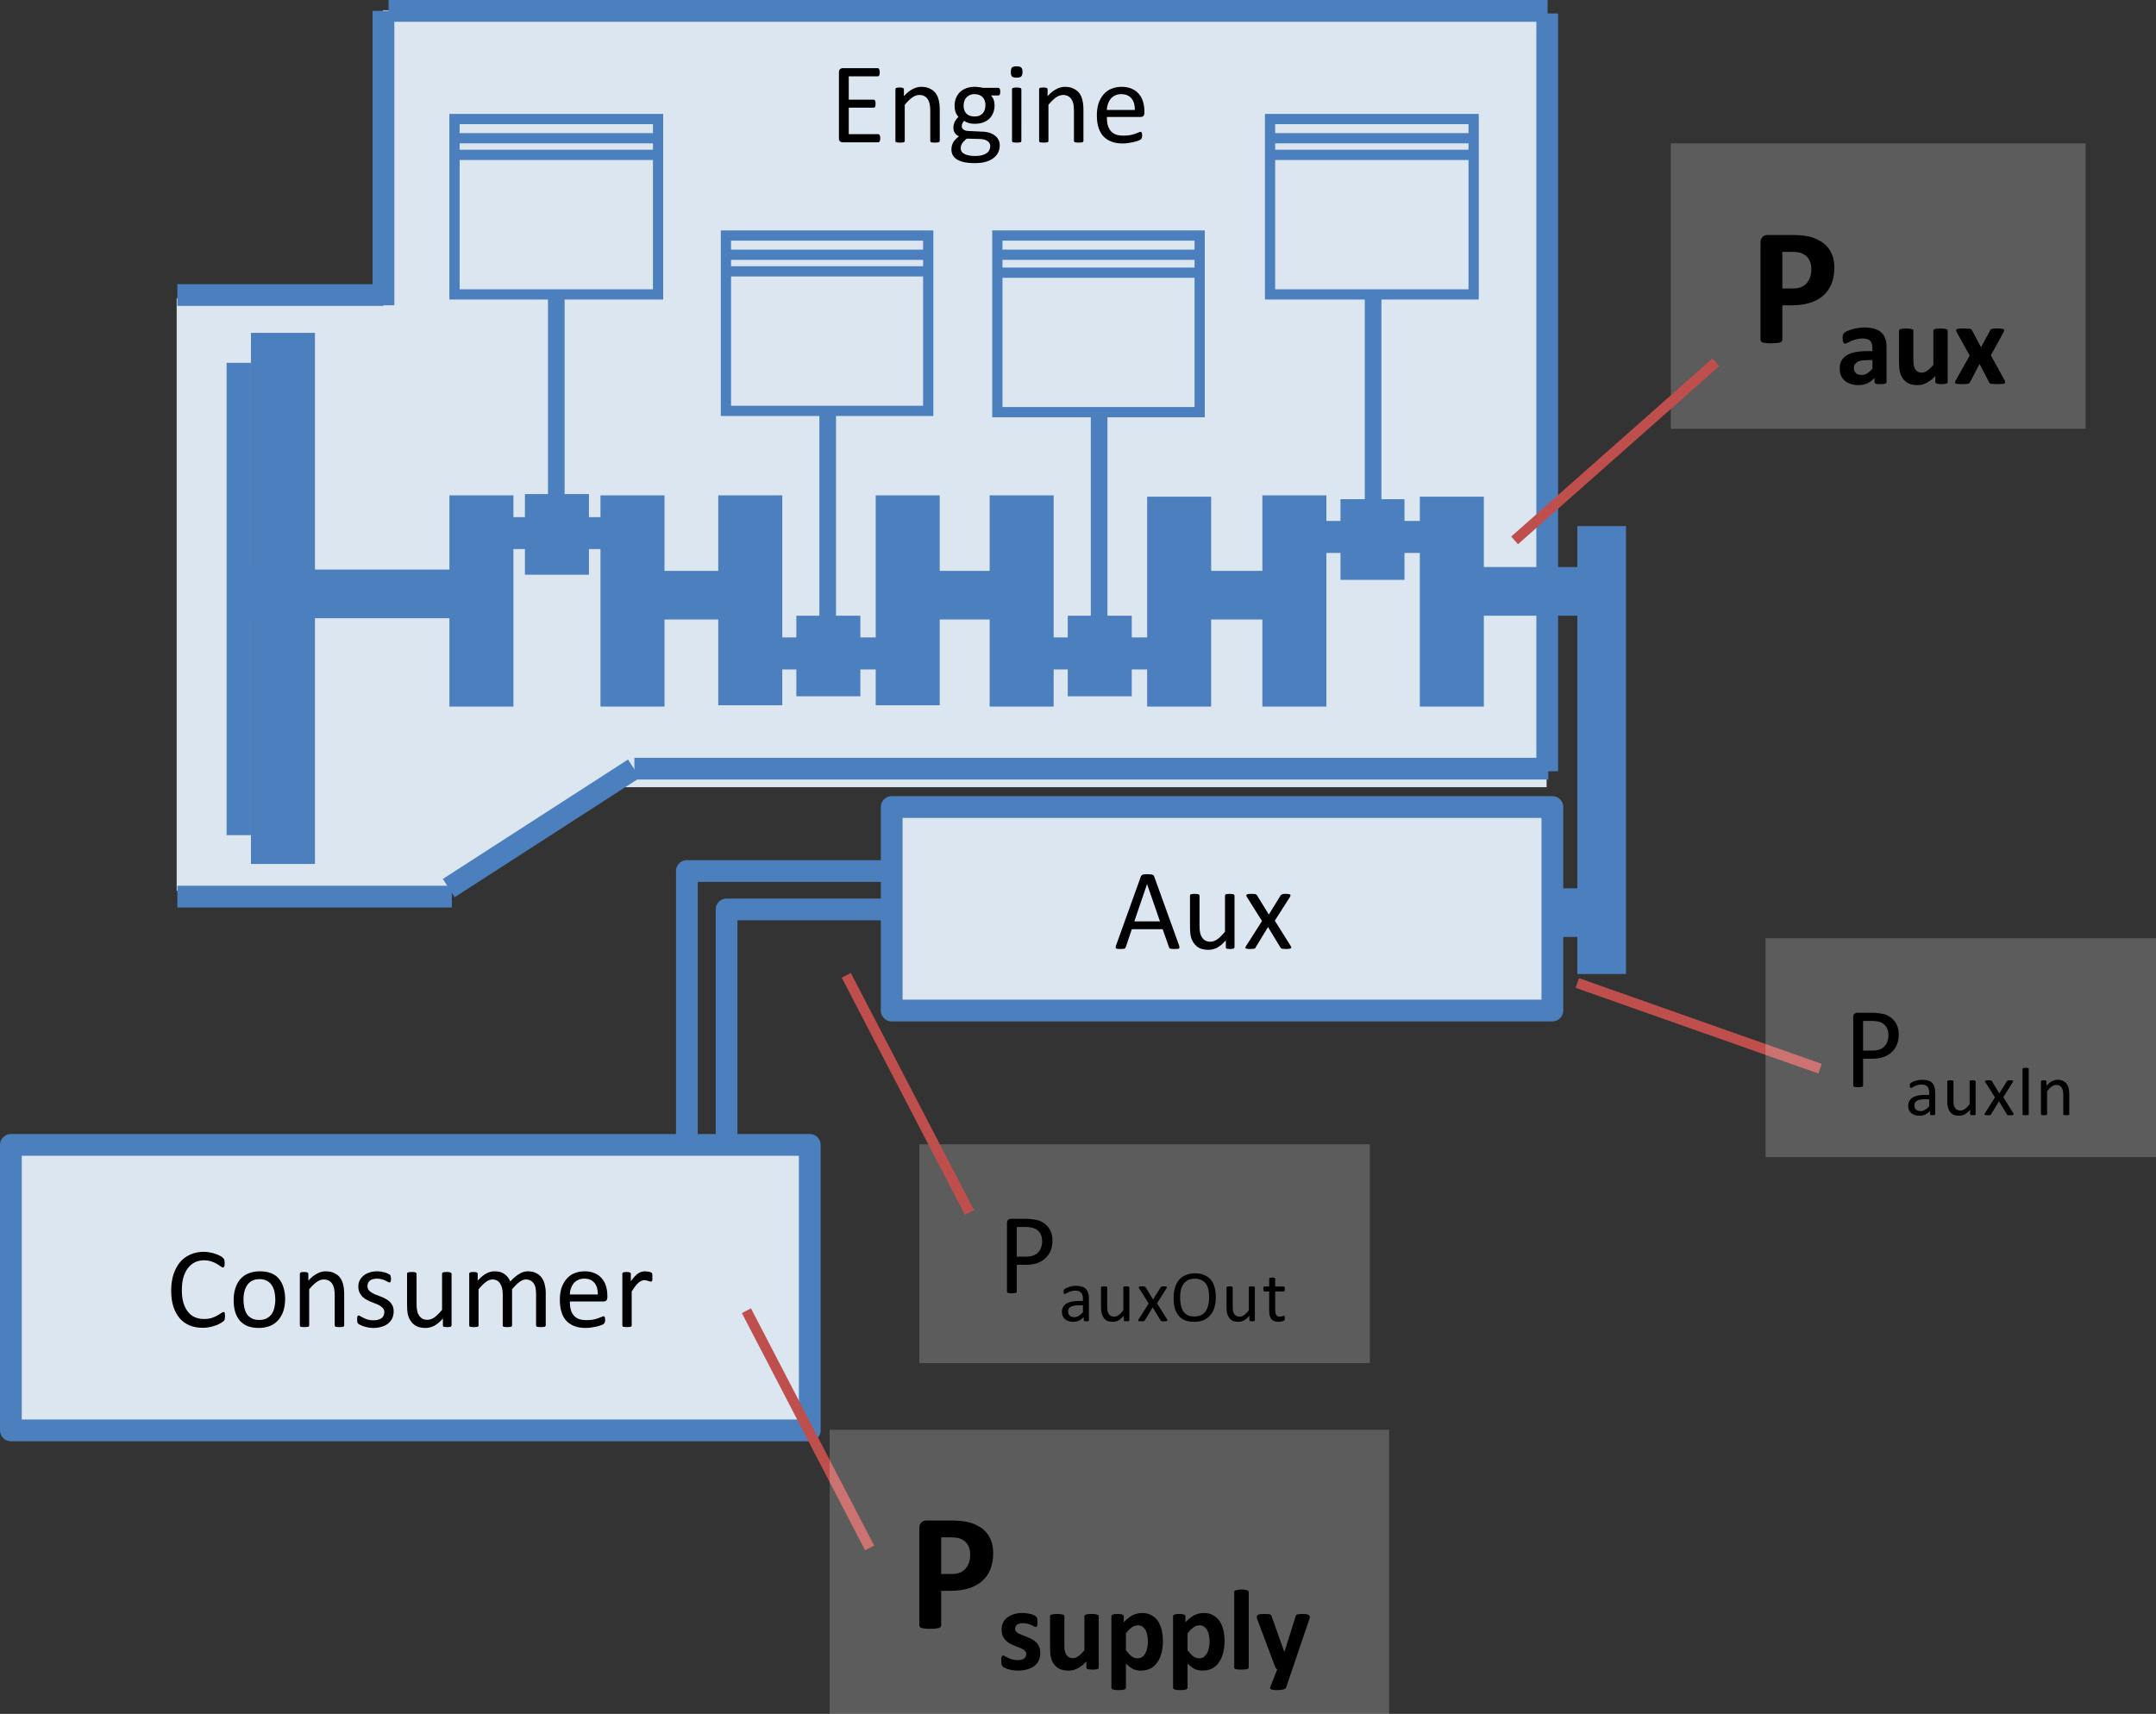 <?xml version="1.0" encoding="UTF-8" standalone="no"?>
<svg
   xmlns:dc="http://purl.org/dc/elements/1.1/"
   xmlns:cc="http://creativecommons.org/ns#"
   xmlns:rdf="http://www.w3.org/1999/02/22-rdf-syntax-ns#"
   xmlns:svg="http://www.w3.org/2000/svg"
   xmlns="http://www.w3.org/2000/svg"
   xmlns:xlink="http://www.w3.org/1999/xlink"
   xmlns:sodipodi="http://sodipodi.sourceforge.net/DTD/sodipodi-0.dtd"
   xmlns:inkscape="http://www.inkscape.org/namespaces/inkscape"
   width="202.079pt"
   height="160.68pt"
   viewBox="0 0 202.079 160.68"
   version="1.1"
   id="svg2"
   inkscape:version="0.91 r13725"
   sodipodi:docname="AuxModel.svg">
  <rect x="0" y="0" width="202.079" height="160.68" fill="#333333" stroke="none"/>
  <sodipodi:namedview
     pagecolor="#ffffff"
     bordercolor="#666666"
     borderopacity="1"
     objecttolerance="10"
     gridtolerance="10"
     guidetolerance="10"
     inkscape:pageopacity="0"
     inkscape:pageshadow="2"
     inkscape:window-width="1366"
     inkscape:window-height="706"
     id="namedview368"
     showgrid="false"
     fit-margin-top="0"
     fit-margin-left="0"
     fit-margin-right="0"
     fit-margin-bottom="0"
     inkscape:zoom="0.34962963"
     inkscape:cx="114.6002"
     inkscape:cy="96.74805"
     inkscape:window-x="-8"
     inkscape:window-y="-8"
     inkscape:window-maximized="1"
     inkscape:current-layer="svg2" />
  <defs
     id="defs4">
    <g
       id="g6">
      <symbol
         overflow="visible"
         id="glyph0-0"
         style="overflow:visible">
        <path
           style="stroke:none"
           d="M 5.25,-6.953 5.25,0 0.234,0 l 0,-6.953 z m -0.469,6.516 0,-6.078 -4.094,0 0,6.078 z M 4.125,-4.594 c 0,0.211 -0.035,0.398 -0.094,0.562 -0.062,0.168 -0.152,0.309 -0.266,0.422 -0.117,0.117 -0.254,0.207 -0.406,0.266 -0.156,0.062 -0.324,0.102 -0.5,0.109 l -0.031,0.812 c 0,0.043 -0.027,0.07 -0.078,0.078 -0.055,0.012 -0.129,0.016 -0.219,0.016 -0.055,0 -0.102,0 -0.141,0 -0.031,0 -0.066,-0.004 -0.094,-0.016 C 2.273,-2.352 2.258,-2.363 2.25,-2.375 2.238,-2.383 2.234,-2.398 2.234,-2.422 L 2.219,-3.406 C 2.207,-3.508 2.227,-3.582 2.281,-3.625 2.332,-3.676 2.398,-3.703 2.484,-3.703 l 0.094,0 c 0.152,0 0.285,-0.02 0.391,-0.062 C 3.082,-3.805 3.172,-3.863 3.234,-3.938 3.305,-4.02 3.352,-4.113 3.375,-4.219 c 0.027,-0.102 0.047,-0.211 0.047,-0.328 0,-0.258 -0.074,-0.469 -0.219,-0.625 C 3.055,-5.324 2.82,-5.406 2.5,-5.406 c -0.137,0 -0.262,0.02 -0.375,0.047 -0.105,0.023 -0.199,0.055 -0.281,0.094 -0.086,0.031 -0.152,0.066 -0.203,0.094 -0.055,0.023 -0.09,0.031 -0.109,0.031 -0.012,0 -0.023,0 -0.031,0 C 1.488,-5.148 1.473,-5.164 1.453,-5.188 1.441,-5.207 1.43,-5.234 1.422,-5.266 c 0,-0.027 0,-0.078 0,-0.141 0,-0.059 0.004,-0.109 0.016,-0.141 C 1.445,-5.586 1.469,-5.625 1.5,-5.656 c 0.02,-0.02 0.066,-0.047 0.141,-0.078 0.07,-0.039 0.156,-0.07 0.25,-0.094 0.102,-0.027 0.211,-0.055 0.328,-0.078 0.121,-0.027 0.242,-0.047 0.359,-0.047 0.27,0 0.5,0.039 0.688,0.109 0.195,0.074 0.359,0.176 0.484,0.297 0.121,0.125 0.219,0.273 0.281,0.438 0.059,0.156 0.094,0.332 0.094,0.516 z m -1.172,3.125 c 0,0.074 -0.012,0.137 -0.031,0.188 -0.012,0.055 -0.035,0.098 -0.062,0.125 -0.031,0.031 -0.074,0.059 -0.125,0.078 -0.043,0.012 -0.105,0.016 -0.188,0.016 -0.074,0 -0.137,-0.004 -0.188,-0.016 C 2.305,-1.098 2.262,-1.125 2.234,-1.156 2.203,-1.184 2.176,-1.227 2.156,-1.281 2.145,-1.332 2.141,-1.395 2.141,-1.469 c 0,-0.07 0.004,-0.133 0.016,-0.188 0.02,-0.051 0.047,-0.094 0.078,-0.125 0.027,-0.027 0.07,-0.051 0.125,-0.062 0.051,-0.02 0.113,-0.031 0.188,-0.031 0.082,0 0.145,0.012 0.188,0.031 0.051,0.012 0.094,0.035 0.125,0.062 0.027,0.031 0.051,0.074 0.062,0.125 0.02,0.055 0.031,0.117 0.031,0.188 z M 0,2.125 Z"
           id="path9"
           inkscape:connector-curvature="0" />
      </symbol>
      <symbol
         overflow="visible"
         id="glyph0-1"
         style="overflow:visible">
        <path
           style="stroke:none"
           d="m 4.797,-0.375 c 0,0.062 -0.008,0.121 -0.016,0.172 C 4.77,-0.16 4.754,-0.121 4.734,-0.094 4.723,-0.062 4.699,-0.035 4.672,-0.016 4.648,-0.004 4.629,0 4.609,0 L 1.266,0 C 1.18,0 1.102,-0.023 1.031,-0.078 0.957,-0.137 0.922,-0.238 0.922,-0.375 l 0,-6.203 c 0,-0.133 0.035,-0.227 0.109,-0.281 0.07,-0.059 0.148,-0.094 0.234,-0.094 l 3.297,0 c 0.027,0 0.055,0.012 0.078,0.031 0.02,0.012 0.035,0.035 0.047,0.062 0.02,0.031 0.035,0.074 0.047,0.125 C 4.742,-6.691 4.75,-6.633 4.75,-6.562 c 0,0.062 -0.008,0.121 -0.016,0.172 -0.012,0.055 -0.027,0.098 -0.047,0.125 -0.012,0.031 -0.027,0.055 -0.047,0.062 C 4.617,-6.191 4.59,-6.188 4.562,-6.188 l -2.719,0 0,2.188 2.328,0 c 0.027,0 0.055,0.012 0.078,0.031 0.027,0.012 0.051,0.035 0.062,0.062 0.02,0.023 0.031,0.059 0.031,0.109 0.008,0.055 0.016,0.117 0.016,0.188 0,0.062 -0.008,0.121 -0.016,0.172 0,0.043 -0.012,0.082 -0.031,0.109 C 4.301,-3.305 4.277,-3.285 4.25,-3.266 4.227,-3.254 4.199,-3.25 4.172,-3.25 l -2.328,0 0,2.484 2.766,0 c 0.02,0 0.039,0.012 0.062,0.031 0.027,0.012 0.051,0.035 0.062,0.062 0.02,0.023 0.035,0.059 0.047,0.109 0.008,0.055 0.016,0.117 0.016,0.188 z"
           id="path12"
           inkscape:connector-curvature="0" />
      </symbol>
      <symbol
         overflow="visible"
         id="glyph0-2"
         style="overflow:visible">
        <path
           style="stroke:none"
           d="m 4.984,-0.141 c 0,0.031 -0.012,0.059 -0.031,0.078 C 4.941,-0.039 4.918,-0.02 4.891,0 4.859,0.008 4.809,0.016 4.75,0.016 4.695,0.023 4.629,0.031 4.547,0.031 4.453,0.031 4.371,0.023 4.312,0.016 4.258,0.016 4.215,0.008 4.188,0 4.156,-0.02 4.129,-0.039 4.109,-0.062 4.098,-0.082 4.094,-0.109 4.094,-0.141 l 0,-2.828 c 0,-0.27 -0.023,-0.488 -0.062,-0.656 C 3.988,-3.801 3.926,-3.945 3.844,-4.062 3.758,-4.184 3.648,-4.281 3.516,-4.344 c -0.125,-0.059 -0.273,-0.094 -0.438,-0.094 -0.23,0 -0.457,0.082 -0.672,0.234 -0.219,0.156 -0.457,0.387 -0.703,0.688 l 0,3.375 c 0,0.031 -0.008,0.059 -0.016,0.078 C 1.676,-0.039 1.648,-0.02 1.609,0 1.578,0.008 1.527,0.016 1.469,0.016 1.414,0.023 1.348,0.031 1.266,0.031 1.18,0.031 1.105,0.023 1.047,0.016 0.992,0.016 0.945,0.008 0.906,0 0.875,-0.02 0.852,-0.039 0.844,-0.062 0.832,-0.082 0.828,-0.109 0.828,-0.141 l 0,-4.828 c 0,-0.027 0.004,-0.055 0.016,-0.078 C 0.852,-5.066 0.875,-5.082 0.906,-5.094 0.934,-5.113 0.973,-5.125 1.016,-5.125 1.066,-5.133 1.133,-5.141 1.219,-5.141 c 0.082,0 0.148,0.008 0.203,0.016 0.051,0 0.086,0.012 0.109,0.031 0.027,0.012 0.051,0.027 0.062,0.047 0.02,0.023 0.031,0.051 0.031,0.078 l 0,0.641 c 0.27,-0.301 0.539,-0.52 0.812,-0.656 0.27,-0.145 0.539,-0.219 0.812,-0.219 0.32,0 0.594,0.059 0.812,0.172 0.227,0.105 0.41,0.254 0.547,0.438 0.133,0.18 0.227,0.395 0.281,0.641 0.059,0.242 0.094,0.535 0.094,0.875 z"
           id="path15"
           inkscape:connector-curvature="0" />
      </symbol>
      <symbol
         overflow="visible"
         id="glyph0-3"
         style="overflow:visible">
        <path
           style="stroke:none"
           d="m 4.859,-4.75 c 0,0.125 -0.02,0.223 -0.047,0.281 -0.031,0.055 -0.082,0.078 -0.141,0.078 l -0.688,0 c 0.121,0.125 0.211,0.27 0.266,0.422 0.051,0.156 0.078,0.32 0.078,0.484 0,0.281 -0.051,0.535 -0.141,0.75 -0.086,0.211 -0.211,0.395 -0.375,0.547 -0.168,0.148 -0.367,0.262 -0.594,0.344 -0.23,0.074 -0.488,0.109 -0.766,0.109 -0.199,0 -0.387,-0.023 -0.562,-0.078 C 1.711,-1.863 1.574,-1.93 1.484,-2.016 1.41,-1.941 1.352,-1.863 1.312,-1.781 1.27,-1.707 1.25,-1.613 1.25,-1.5 c 0,0.125 0.055,0.23 0.172,0.312 0.121,0.086 0.281,0.125 0.469,0.125 L 3.156,-1 c 0.238,0 0.457,0.035 0.656,0.094 0.207,0.062 0.383,0.152 0.531,0.266 0.145,0.105 0.258,0.238 0.344,0.391 0.082,0.156 0.125,0.344 0.125,0.562 0,0.215 -0.051,0.426 -0.141,0.625 -0.094,0.195 -0.242,0.375 -0.438,0.531 C 4.047,1.621 3.801,1.742 3.5,1.828 c -0.293,0.082 -0.645,0.125 -1.047,0.125 -0.387,0 -0.723,-0.035 -1,-0.094 C 1.18,1.797 0.957,1.707 0.781,1.594 0.602,1.477 0.473,1.336 0.391,1.172 0.316,1.016 0.281,0.84 0.281,0.656 0.281,0.539 0.297,0.426 0.328,0.312 0.355,0.207 0.398,0.102 0.453,0 0.512,-0.102 0.586,-0.195 0.672,-0.281 0.762,-0.371 0.867,-0.469 0.984,-0.562 0.805,-0.645 0.676,-0.754 0.594,-0.891 c -0.086,-0.133 -0.125,-0.285 -0.125,-0.453 0,-0.215 0.039,-0.41 0.125,-0.578 0.09,-0.176 0.207,-0.332 0.344,-0.469 -0.117,-0.121 -0.207,-0.27 -0.266,-0.438 -0.062,-0.164 -0.094,-0.367 -0.094,-0.609 0,-0.27 0.047,-0.516 0.141,-0.734 0.09,-0.215 0.219,-0.398 0.375,-0.547 0.164,-0.152 0.363,-0.273 0.594,-0.359 0.238,-0.082 0.492,-0.125 0.766,-0.125 0.145,0 0.281,0.012 0.406,0.031 0.121,0.012 0.242,0.035 0.359,0.062 l 1.453,0 c 0.059,0 0.109,0.035 0.141,0.094 0.027,0.055 0.047,0.145 0.047,0.266 z M 3.469,-3.469 c 0,-0.332 -0.09,-0.586 -0.266,-0.766 -0.18,-0.184 -0.434,-0.281 -0.766,-0.281 -0.18,0 -0.332,0.035 -0.453,0.094 -0.125,0.055 -0.23,0.133 -0.312,0.234 -0.086,0.094 -0.148,0.211 -0.188,0.344 -0.043,0.125 -0.062,0.262 -0.062,0.406 0,0.312 0.086,0.566 0.266,0.75 0.176,0.18 0.43,0.266 0.766,0.266 0.176,0 0.328,-0.023 0.453,-0.078 0.121,-0.051 0.227,-0.125 0.312,-0.219 0.09,-0.102 0.156,-0.219 0.188,-0.344 0.039,-0.133 0.062,-0.27 0.062,-0.406 z M 3.922,0.359 C 3.922,0.148 3.832,-0.008 3.656,-0.125 3.488,-0.238 3.258,-0.301 2.969,-0.312 l -1.25,-0.031 C 1.602,-0.258 1.508,-0.176 1.438,-0.094 1.363,-0.008 1.305,0.066 1.266,0.141 1.223,0.211 1.191,0.285 1.172,0.359 1.16,0.43 1.156,0.504 1.156,0.578 c 0,0.227 0.113,0.398 0.344,0.516 0.238,0.121 0.57,0.188 1,0.188 0.27,0 0.492,-0.027 0.672,-0.078 C 3.348,1.148 3.492,1.082 3.609,1 3.723,0.914 3.801,0.816 3.844,0.703 3.895,0.586 3.922,0.473 3.922,0.359 Z"
           id="path18"
           inkscape:connector-curvature="0" />
      </symbol>
      <symbol
         overflow="visible"
         id="glyph0-4"
         style="overflow:visible">
        <path
           style="stroke:none"
           d="m 1.703,-0.141 c 0,0.031 -0.008,0.059 -0.016,0.078 C 1.676,-0.039 1.648,-0.02 1.609,0 1.578,0.008 1.527,0.016 1.469,0.016 1.414,0.023 1.348,0.031 1.266,0.031 1.18,0.031 1.105,0.023 1.047,0.016 0.992,0.016 0.945,0.008 0.906,0 0.875,-0.02 0.852,-0.039 0.844,-0.062 0.832,-0.082 0.828,-0.109 0.828,-0.141 l 0,-4.828 c 0,-0.02 0.004,-0.039 0.016,-0.062 0.008,-0.027 0.031,-0.051 0.062,-0.062 0.039,-0.008 0.086,-0.02 0.141,-0.031 0.059,-0.008 0.133,-0.016 0.219,-0.016 0.082,0 0.148,0.008 0.203,0.016 0.059,0.012 0.109,0.023 0.141,0.031 0.039,0.012 0.066,0.035 0.078,0.062 0.008,0.023 0.016,0.043 0.016,0.062 z M 1.812,-6.594 c 0,0.199 -0.043,0.34 -0.125,0.422 C 1.613,-6.098 1.465,-6.062 1.25,-6.062 1.051,-6.062 0.91,-6.098 0.828,-6.172 0.754,-6.242 0.719,-6.383 0.719,-6.594 c 0,-0.207 0.035,-0.348 0.109,-0.422 0.082,-0.07 0.227,-0.109 0.438,-0.109 0.207,0 0.348,0.039 0.422,0.109 0.082,0.074 0.125,0.215 0.125,0.422 z"
           id="path21"
           inkscape:connector-curvature="0" />
      </symbol>
      <symbol
         overflow="visible"
         id="glyph0-5"
         style="overflow:visible">
        <path
           style="stroke:none"
           d="m 4.953,-2.766 c 0,0.148 -0.039,0.254 -0.109,0.312 C 4.77,-2.398 4.691,-2.375 4.609,-2.375 l -3.172,0 c 0,0.273 0.023,0.52 0.078,0.734 0.051,0.211 0.141,0.395 0.266,0.547 0.121,0.156 0.285,0.277 0.484,0.359 0.207,0.074 0.457,0.109 0.75,0.109 0.227,0 0.43,-0.016 0.609,-0.047 0.176,-0.039 0.328,-0.082 0.453,-0.125 0.133,-0.051 0.242,-0.094 0.328,-0.125 0.082,-0.039 0.145,-0.062 0.188,-0.062 0.027,0 0.051,0.008 0.062,0.016 0.02,0.012 0.035,0.035 0.047,0.062 0.02,0.023 0.031,0.059 0.031,0.109 0.008,0.043 0.016,0.098 0.016,0.156 0,0.055 -0.008,0.098 -0.016,0.125 0,0.031 -0.008,0.066 -0.016,0.094 0,0.023 -0.012,0.043 -0.031,0.062 -0.012,0.023 -0.027,0.043 -0.047,0.062 C 4.629,-0.273 4.57,-0.238 4.469,-0.188 4.375,-0.145 4.246,-0.102 4.094,-0.062 3.945,-0.02 3.77,0.016 3.562,0.047 3.363,0.086 3.148,0.109 2.922,0.109 2.523,0.109 2.176,0.051 1.875,-0.062 1.57,-0.176 1.316,-0.344 1.109,-0.562 0.91,-0.777 0.758,-1.051 0.656,-1.375 0.551,-1.707 0.5,-2.094 0.5,-2.531 c 0,-0.414 0.051,-0.785 0.156,-1.109 0.113,-0.332 0.27,-0.613 0.469,-0.844 0.195,-0.238 0.438,-0.414 0.719,-0.531 0.289,-0.121 0.613,-0.188 0.969,-0.188 0.383,0 0.707,0.066 0.969,0.188 0.27,0.117 0.488,0.277 0.656,0.484 0.176,0.199 0.305,0.441 0.391,0.719 0.082,0.281 0.125,0.582 0.125,0.891 z M 4.062,-3.031 C 4.07,-3.488 3.965,-3.848 3.75,-4.109 3.531,-4.379 3.207,-4.516 2.781,-4.516 c -0.219,0 -0.414,0.043 -0.578,0.125 -0.168,0.086 -0.309,0.195 -0.422,0.328 -0.105,0.137 -0.191,0.301 -0.25,0.484 -0.062,0.18 -0.094,0.363 -0.094,0.547 z"
           id="path24"
           inkscape:connector-curvature="0" />
      </symbol>
      <symbol
         overflow="visible"
         id="glyph0-6"
         style="overflow:visible">
        <path
           style="stroke:none"
           d="m 5.188,-4.922 c 0,0.355 -0.059,0.676 -0.172,0.953 -0.117,0.273 -0.277,0.508 -0.484,0.703 -0.211,0.199 -0.473,0.355 -0.781,0.469 -0.312,0.105 -0.684,0.156 -1.109,0.156 l -0.797,0 0,2.5 c 0,0.031 -0.012,0.059 -0.031,0.078 C 1.801,-0.039 1.777,-0.023 1.75,-0.016 1.719,-0.004 1.668,0.004 1.609,0.016 1.547,0.023 1.473,0.031 1.391,0.031 1.297,0.031 1.215,0.023 1.156,0.016 1.102,0.004 1.055,-0.004 1.016,-0.016 0.984,-0.023 0.957,-0.039 0.938,-0.062 0.926,-0.082 0.922,-0.109 0.922,-0.141 l 0,-6.406 c 0,-0.145 0.035,-0.25 0.109,-0.312 0.082,-0.059 0.172,-0.094 0.266,-0.094 l 1.484,0 c 0.145,0 0.285,0.012 0.422,0.031 0.145,0.012 0.312,0.039 0.5,0.078 0.184,0.031 0.375,0.105 0.562,0.219 0.195,0.117 0.363,0.258 0.5,0.422 0.133,0.168 0.238,0.363 0.312,0.578 0.07,0.211 0.109,0.445 0.109,0.703 z M 4.219,-4.844 c 0,-0.277 -0.055,-0.516 -0.156,-0.703 C 3.957,-5.73 3.824,-5.875 3.672,-5.969 3.516,-6.059 3.352,-6.117 3.188,-6.141 3.02,-6.168 2.855,-6.188 2.703,-6.188 l -0.859,0 0,2.781 0.844,0 c 0.27,0 0.5,-0.031 0.688,-0.094 C 3.559,-3.57 3.719,-3.672 3.844,-3.797 3.965,-3.93 4.062,-4.086 4.125,-4.266 4.184,-4.441 4.219,-4.633 4.219,-4.844 Z"
           id="path27"
           inkscape:connector-curvature="0" />
      </symbol>
      <symbol
         overflow="visible"
         id="glyph0-7"
         style="overflow:visible">
        <path
           style="stroke:none"
           d="m 6.125,-0.328 c 0.027,0.086 0.047,0.152 0.047,0.203 0,0.043 -0.02,0.082 -0.047,0.109 C 6.102,0.004 6.055,0.016 5.984,0.016 5.922,0.023 5.832,0.031 5.719,0.031 5.613,0.031 5.523,0.023 5.453,0.016 5.391,0.016 5.34,0.008 5.312,0 5.281,-0.008 5.254,-0.023 5.234,-0.047 5.211,-0.074 5.195,-0.109 5.188,-0.141 l -0.594,-1.688 -2.891,0 -0.562,1.672 C 1.129,-0.125 1.113,-0.09 1.094,-0.062 1.07,-0.039 1.043,-0.02 1.016,0 0.984,0.008 0.934,0.016 0.875,0.016 0.812,0.023 0.727,0.031 0.625,0.031 0.52,0.031 0.43,0.023 0.359,0.016 0.297,0.004 0.246,-0.008 0.219,-0.031 0.195,-0.051 0.188,-0.086 0.188,-0.141 c 0,-0.051 0.016,-0.113 0.047,-0.188 L 2.562,-6.797 C 2.582,-6.824 2.602,-6.852 2.625,-6.875 2.645,-6.902 2.676,-6.926 2.719,-6.938 2.77,-6.957 2.828,-6.969 2.891,-6.969 2.961,-6.977 3.051,-6.984 3.156,-6.984 c 0.113,0 0.207,0.008 0.281,0.016 0.082,0 0.145,0.012 0.188,0.031 0.051,0.012 0.086,0.035 0.109,0.062 0.027,0.023 0.051,0.055 0.062,0.094 z m -2.984,-5.703 -0.016,0 -1.188,3.469 2.406,0 z"
           id="path30"
           inkscape:connector-curvature="0" />
      </symbol>
      <symbol
         overflow="visible"
         id="glyph0-8"
         style="overflow:visible">
        <path
           style="stroke:none"
           d="m 4.969,-0.141 c 0,0.031 -0.012,0.059 -0.031,0.078 C 4.926,-0.039 4.902,-0.02 4.875,0 4.844,0.008 4.801,0.016 4.75,0.016 4.695,0.023 4.633,0.031 4.562,0.031 4.477,0.031 4.41,0.023 4.359,0.016 4.305,0.016 4.262,0.008 4.234,0 4.203,-0.02 4.18,-0.039 4.172,-0.062 4.16,-0.082 4.156,-0.109 4.156,-0.141 l 0,-0.641 c -0.273,0.312 -0.543,0.543 -0.812,0.688 -0.273,0.133 -0.543,0.203 -0.812,0.203 -0.324,0 -0.602,-0.055 -0.828,-0.156 C 1.484,-0.16 1.305,-0.312 1.172,-0.5 1.035,-0.684 0.934,-0.898 0.875,-1.141 0.82,-1.387 0.797,-1.688 0.797,-2.031 l 0,-2.938 c 0,-0.027 0.004,-0.055 0.016,-0.078 C 0.82,-5.066 0.844,-5.082 0.875,-5.094 0.914,-5.113 0.961,-5.125 1.016,-5.125 c 0.059,-0.008 0.133,-0.016 0.219,-0.016 0.09,0 0.164,0.008 0.219,0.016 0.059,0 0.109,0.012 0.141,0.031 0.027,0.012 0.051,0.027 0.062,0.047 0.02,0.023 0.031,0.051 0.031,0.078 l 0,2.812 c 0,0.281 0.02,0.512 0.062,0.688 0.039,0.168 0.102,0.316 0.188,0.438 0.082,0.117 0.188,0.211 0.312,0.281 0.133,0.062 0.285,0.094 0.453,0.094 0.227,0 0.453,-0.078 0.672,-0.234 0.215,-0.164 0.453,-0.398 0.703,-0.703 l 0,-3.375 c 0,-0.027 0.004,-0.055 0.016,-0.078 C 4.102,-5.066 4.125,-5.082 4.156,-5.094 4.195,-5.113 4.242,-5.125 4.297,-5.125 c 0.059,-0.008 0.133,-0.016 0.219,-0.016 0.082,0 0.148,0.008 0.203,0.016 0.059,0 0.109,0.012 0.141,0.031 0.039,0.012 0.066,0.027 0.078,0.047 0.02,0.023 0.031,0.051 0.031,0.078 z"
           id="path33"
           inkscape:connector-curvature="0" />
      </symbol>
      <symbol
         overflow="visible"
         id="glyph0-9"
         style="overflow:visible">
        <path
           style="stroke:none"
           d="m 4.484,-0.234 c 0.027,0.055 0.047,0.098 0.047,0.125 0,0.031 -0.023,0.059 -0.062,0.078 C 4.438,-0.008 4.383,0.004 4.312,0.016 4.25,0.023 4.16,0.031 4.047,0.031 c -0.105,0 -0.191,-0.008 -0.25,-0.016 C 3.734,0.016 3.68,0.008 3.641,0 3.609,-0.008 3.582,-0.023 3.562,-0.047 3.539,-0.066 3.52,-0.094 3.5,-0.125 L 2.344,-2.031 1.188,-0.125 C 1.176,-0.094 1.16,-0.066 1.141,-0.047 1.117,-0.023 1.086,-0.008 1.047,0 1.016,0.008 0.965,0.016 0.906,0.016 0.844,0.023 0.762,0.031 0.672,0.031 0.566,0.031 0.477,0.023 0.406,0.016 0.344,0.004 0.293,-0.008 0.266,-0.031 0.234,-0.051 0.219,-0.078 0.219,-0.109 c 0,-0.027 0.02,-0.07 0.062,-0.125 l 1.5,-2.359 -1.422,-2.266 c -0.031,-0.051 -0.047,-0.094 -0.047,-0.125 0,-0.039 0.016,-0.07 0.047,-0.094 0.027,-0.02 0.082,-0.035 0.156,-0.047 0.07,-0.008 0.164,-0.016 0.281,-0.016 0.102,0 0.188,0.008 0.25,0.016 0.059,0 0.109,0.008 0.141,0.016 0.027,0.012 0.055,0.027 0.078,0.047 C 1.285,-5.039 1.301,-5.02 1.312,-5 L 2.422,-3.203 3.531,-5 C 3.551,-5.02 3.566,-5.035 3.578,-5.047 3.598,-5.066 3.625,-5.082 3.656,-5.094 3.684,-5.113 3.727,-5.125 3.781,-5.125 c 0.059,-0.008 0.141,-0.016 0.234,-0.016 0.102,0 0.188,0.008 0.25,0.016 C 4.324,-5.113 4.375,-5.098 4.406,-5.078 4.445,-5.055 4.461,-5.027 4.453,-5 c 0,0.031 -0.02,0.082 -0.047,0.141 L 2.984,-2.625 Z"
           id="path36"
           inkscape:connector-curvature="0" />
      </symbol>
      <symbol
         overflow="visible"
         id="glyph0-10"
         style="overflow:visible">
        <path
           style="stroke:none"
           d="m 5.562,-0.984 c 0,0.062 -0.008,0.117 -0.016,0.156 0,0.043 -0.008,0.082 -0.016,0.109 C 5.531,-0.688 5.52,-0.652 5.5,-0.625 5.488,-0.602 5.461,-0.57 5.422,-0.531 5.391,-0.5 5.316,-0.445 5.203,-0.375 5.086,-0.301 4.941,-0.227 4.766,-0.156 4.598,-0.094 4.402,-0.035 4.188,0.016 3.969,0.066 3.727,0.094 3.469,0.094 3.02,0.094 2.613,0.02 2.25,-0.125 1.883,-0.277 1.57,-0.504 1.312,-0.797 c -0.25,-0.301 -0.449,-0.664 -0.594,-1.094 -0.137,-0.434 -0.203,-0.938 -0.203,-1.5 0,-0.57 0.07,-1.082 0.219,-1.531 0.152,-0.457 0.363,-0.844 0.625,-1.156 0.27,-0.309 0.594,-0.547 0.969,-0.703 0.371,-0.164 0.789,-0.25 1.25,-0.25 0.195,0 0.391,0.023 0.578,0.062 0.195,0.031 0.375,0.082 0.531,0.141 0.164,0.055 0.312,0.117 0.438,0.188 0.121,0.074 0.207,0.137 0.25,0.188 0.051,0.055 0.082,0.09 0.094,0.109 C 5.488,-6.32 5.5,-6.289 5.5,-6.25 c 0.008,0.031 0.016,0.074 0.016,0.125 0.008,0.043 0.016,0.098 0.016,0.156 0,0.074 -0.008,0.137 -0.016,0.188 0,0.055 -0.012,0.098 -0.031,0.125 C 5.473,-5.625 5.457,-5.598 5.438,-5.578 5.426,-5.566 5.402,-5.562 5.375,-5.562 5.32,-5.562 5.246,-5.594 5.156,-5.656 5.07,-5.727 4.957,-5.805 4.812,-5.891 4.676,-5.973 4.504,-6.051 4.297,-6.125 4.098,-6.195 3.855,-6.234 3.578,-6.234 c -0.312,0 -0.598,0.066 -0.844,0.188 -0.25,0.125 -0.473,0.309 -0.656,0.547 -0.18,0.242 -0.32,0.535 -0.422,0.875 -0.094,0.344 -0.141,0.742 -0.141,1.188 0,0.438 0.047,0.832 0.141,1.172 0.102,0.336 0.242,0.617 0.422,0.844 0.176,0.23 0.391,0.402 0.641,0.516 0.258,0.117 0.551,0.172 0.875,0.172 0.277,0 0.52,-0.031 0.719,-0.094 0.207,-0.07 0.383,-0.148 0.531,-0.234 0.145,-0.082 0.266,-0.156 0.359,-0.219 0.09,-0.07 0.164,-0.109 0.219,-0.109 0.027,0 0.051,0.008 0.062,0.016 0.02,0.012 0.035,0.035 0.047,0.062 0.008,0.031 0.016,0.074 0.016,0.125 0.008,0.055 0.016,0.121 0.016,0.203 z"
           id="path39"
           inkscape:connector-curvature="0" />
      </symbol>
      <symbol
         overflow="visible"
         id="glyph0-11"
         style="overflow:visible">
        <path
           style="stroke:none"
           d="m 5.312,-2.609 c 0,0.398 -0.055,0.762 -0.156,1.094 C 5.051,-1.18 4.895,-0.895 4.688,-0.656 4.488,-0.414 4.23,-0.227 3.922,-0.094 3.609,0.039 3.246,0.109 2.844,0.109 2.445,0.109 2.098,0.051 1.797,-0.062 1.504,-0.184 1.258,-0.359 1.062,-0.578 0.875,-0.805 0.727,-1.082 0.625,-1.406 0.531,-1.727 0.484,-2.098 0.484,-2.516 c 0,-0.383 0.051,-0.742 0.156,-1.078 C 0.742,-3.926 0.895,-4.211 1.094,-4.453 1.301,-4.691 1.555,-4.875 1.859,-5 c 0.309,-0.133 0.676,-0.203 1.094,-0.203 0.395,0 0.738,0.059 1.031,0.172 0.301,0.117 0.547,0.289 0.734,0.516 0.195,0.23 0.344,0.508 0.438,0.828 0.102,0.312 0.156,0.676 0.156,1.078 z m -0.922,0.062 C 4.391,-2.805 4.363,-3.051 4.312,-3.281 4.258,-3.52 4.176,-3.723 4.062,-3.891 3.957,-4.066 3.805,-4.207 3.609,-4.312 3.422,-4.414 3.184,-4.469 2.906,-4.469 c -0.262,0 -0.488,0.051 -0.672,0.141 -0.188,0.094 -0.348,0.23 -0.469,0.406 C 1.648,-3.754 1.559,-3.555 1.5,-3.328 1.438,-3.098 1.406,-2.84 1.406,-2.562 c 0,0.262 0.023,0.512 0.078,0.75 0.051,0.23 0.129,0.434 0.234,0.609 0.113,0.168 0.266,0.305 0.453,0.406 0.195,0.105 0.438,0.156 0.719,0.156 0.258,0 0.484,-0.047 0.672,-0.141 0.184,-0.09 0.344,-0.223 0.469,-0.391 0.121,-0.164 0.211,-0.363 0.266,-0.594 0.059,-0.238 0.094,-0.5 0.094,-0.781 z"
           id="path42"
           inkscape:connector-curvature="0" />
      </symbol>
      <symbol
         overflow="visible"
         id="glyph0-12"
         style="overflow:visible">
        <path
           style="stroke:none"
           d="m 3.859,-1.453 c 0,0.25 -0.051,0.477 -0.141,0.672 C 3.625,-0.594 3.492,-0.43 3.328,-0.297 3.16,-0.172 2.957,-0.07 2.719,0 2.488,0.07 2.23,0.109 1.953,0.109 1.785,0.109 1.621,0.09 1.469,0.062 1.312,0.031 1.168,-0.004 1.047,-0.047 c -0.125,-0.039 -0.23,-0.082 -0.312,-0.125 C 0.648,-0.211 0.586,-0.25 0.547,-0.281 0.504,-0.32 0.473,-0.375 0.453,-0.438 0.441,-0.496 0.438,-0.586 0.438,-0.703 c 0,-0.07 0,-0.129 0,-0.172 0.008,-0.051 0.02,-0.086 0.031,-0.109 0.008,-0.027 0.023,-0.051 0.047,-0.062 0.02,-0.008 0.039,-0.016 0.062,-0.016 0.039,0 0.098,0.027 0.172,0.078 0.082,0.043 0.18,0.098 0.297,0.156 0.113,0.055 0.242,0.105 0.391,0.156 0.152,0.043 0.336,0.062 0.547,0.062 0.145,0 0.273,-0.016 0.391,-0.047 C 2.496,-0.684 2.609,-0.734 2.703,-0.797 2.793,-0.855 2.863,-0.938 2.906,-1.031 2.957,-1.133 2.984,-1.25 2.984,-1.375 2.984,-1.508 2.945,-1.625 2.875,-1.719 2.801,-1.809 2.707,-1.895 2.594,-1.969 2.477,-2.039 2.348,-2.102 2.203,-2.156 2.066,-2.215 1.918,-2.273 1.766,-2.328 1.617,-2.387 1.473,-2.457 1.328,-2.531 1.18,-2.613 1.051,-2.707 0.938,-2.812 0.82,-2.926 0.727,-3.062 0.656,-3.219 0.582,-3.371 0.547,-3.562 0.547,-3.781 c 0,-0.184 0.035,-0.363 0.109,-0.531 C 0.738,-4.488 0.852,-4.641 1,-4.766 c 0.145,-0.133 0.328,-0.238 0.547,-0.312 0.215,-0.082 0.473,-0.125 0.766,-0.125 0.133,0 0.266,0.012 0.391,0.031 0.121,0.023 0.238,0.051 0.344,0.078 0.102,0.031 0.191,0.07 0.266,0.109 0.07,0.031 0.129,0.066 0.172,0.094 0.039,0.031 0.066,0.059 0.078,0.078 0.008,0.023 0.016,0.051 0.016,0.078 0.008,0.023 0.016,0.055 0.016,0.094 0.008,0.031 0.016,0.082 0.016,0.141 0,0.062 -0.008,0.117 -0.016,0.156 0,0.043 -0.008,0.082 -0.016,0.109 -0.012,0.031 -0.027,0.055 -0.047,0.062 -0.023,0.012 -0.043,0.016 -0.062,0.016 -0.031,0 -0.082,-0.016 -0.141,-0.047 -0.062,-0.039 -0.145,-0.082 -0.234,-0.125 C 3,-4.379 2.883,-4.422 2.75,-4.453 c -0.125,-0.039 -0.277,-0.062 -0.453,-0.062 -0.148,0 -0.277,0.02 -0.391,0.047 -0.117,0.031 -0.211,0.082 -0.281,0.141 -0.074,0.062 -0.133,0.145 -0.172,0.234 -0.031,0.086 -0.047,0.176 -0.047,0.266 0,0.148 0.031,0.27 0.094,0.359 0.07,0.094 0.164,0.18 0.281,0.25 0.113,0.074 0.242,0.145 0.391,0.203 0.152,0.055 0.305,0.113 0.453,0.172 0.152,0.055 0.305,0.121 0.453,0.203 0.145,0.074 0.273,0.164 0.391,0.266 0.113,0.105 0.207,0.238 0.281,0.391 0.07,0.148 0.109,0.324 0.109,0.531 z"
           id="path45"
           inkscape:connector-curvature="0" />
      </symbol>
      <symbol
         overflow="visible"
         id="glyph0-13"
         style="overflow:visible">
        <path
           style="stroke:none"
           d="M 8,-0.141 C 8,-0.109 7.988,-0.082 7.969,-0.062 7.957,-0.039 7.934,-0.02 7.906,0 7.875,0.008 7.824,0.016 7.766,0.016 7.711,0.023 7.637,0.031 7.547,0.031 7.461,0.031 7.387,0.023 7.328,0.016 7.273,0.016 7.227,0.008 7.188,0 7.156,-0.02 7.129,-0.039 7.109,-0.062 7.098,-0.082 7.094,-0.109 7.094,-0.141 l 0,-2.938 C 7.094,-3.273 7.074,-3.457 7.047,-3.625 7.016,-3.801 6.957,-3.945 6.875,-4.062 6.789,-4.184 6.684,-4.281 6.562,-4.344 6.445,-4.402 6.305,-4.438 6.141,-4.438 c -0.199,0 -0.402,0.082 -0.609,0.234 -0.211,0.156 -0.441,0.387 -0.688,0.688 l 0,3.375 c 0,0.031 -0.008,0.059 -0.016,0.078 C 4.816,-0.039 4.789,-0.02 4.75,0 4.719,0.008 4.668,0.016 4.609,0.016 4.555,0.023 4.488,0.031 4.406,0.031 4.32,0.031 4.246,0.023 4.188,0.016 4.133,0.016 4.086,0.008 4.047,0 4.016,-0.02 3.992,-0.039 3.984,-0.062 3.973,-0.082 3.969,-0.109 3.969,-0.141 l 0,-2.938 C 3.969,-3.273 3.945,-3.457 3.906,-3.625 3.863,-3.801 3.801,-3.945 3.719,-4.062 3.645,-4.184 3.543,-4.281 3.422,-4.344 3.305,-4.402 3.164,-4.438 3,-4.438 c -0.199,0 -0.402,0.082 -0.609,0.234 -0.211,0.156 -0.441,0.387 -0.688,0.688 l 0,3.375 c 0,0.031 -0.008,0.059 -0.016,0.078 C 1.676,-0.039 1.648,-0.02 1.609,0 1.578,0.008 1.527,0.016 1.469,0.016 1.414,0.023 1.348,0.031 1.266,0.031 1.18,0.031 1.105,0.023 1.047,0.016 0.992,0.016 0.945,0.008 0.906,0 0.875,-0.02 0.852,-0.039 0.844,-0.062 0.832,-0.082 0.828,-0.109 0.828,-0.141 l 0,-4.828 c 0,-0.027 0.004,-0.055 0.016,-0.078 C 0.852,-5.066 0.875,-5.082 0.906,-5.094 0.934,-5.113 0.973,-5.125 1.016,-5.125 1.066,-5.133 1.133,-5.141 1.219,-5.141 c 0.082,0 0.148,0.008 0.203,0.016 0.051,0 0.086,0.012 0.109,0.031 0.027,0.012 0.051,0.027 0.062,0.047 0.02,0.023 0.031,0.051 0.031,0.078 l 0,0.641 c 0.27,-0.301 0.531,-0.52 0.781,-0.656 0.258,-0.145 0.52,-0.219 0.781,-0.219 0.195,0 0.375,0.023 0.531,0.062 0.164,0.043 0.305,0.113 0.422,0.203 0.121,0.086 0.227,0.184 0.312,0.297 0.09,0.117 0.164,0.246 0.219,0.391 0.164,-0.176 0.32,-0.32 0.469,-0.438 C 5.285,-4.809 5.426,-4.91 5.562,-4.984 5.695,-5.066 5.828,-5.125 5.953,-5.156 c 0.121,-0.027 0.25,-0.047 0.375,-0.047 0.309,0 0.57,0.059 0.781,0.172 C 7.324,-4.926 7.5,-4.777 7.625,-4.594 7.758,-4.414 7.852,-4.199 7.906,-3.953 7.965,-3.711 8,-3.457 8,-3.188 Z"
           id="path48"
           inkscape:connector-curvature="0" />
      </symbol>
      <symbol
         overflow="visible"
         id="glyph0-14"
         style="overflow:visible">
        <path
           style="stroke:none"
           d="m 3.641,-4.656 c 0,0.086 0,0.152 0,0.203 0,0.055 -0.008,0.098 -0.016,0.125 -0.012,0.031 -0.027,0.059 -0.047,0.078 -0.012,0.012 -0.035,0.016 -0.062,0.016 -0.031,0 -0.07,-0.004 -0.109,-0.016 C 3.363,-4.27 3.316,-4.285 3.266,-4.297 3.211,-4.316 3.152,-4.332 3.094,-4.344 3.031,-4.363 2.961,-4.375 2.891,-4.375 2.797,-4.375 2.707,-4.352 2.625,-4.312 2.539,-4.281 2.445,-4.223 2.344,-4.141 2.25,-4.055 2.148,-3.945 2.047,-3.812 c -0.105,0.137 -0.223,0.305 -0.344,0.5 l 0,3.172 c 0,0.031 -0.008,0.059 -0.016,0.078 C 1.676,-0.039 1.648,-0.02 1.609,0 1.578,0.008 1.527,0.016 1.469,0.016 1.414,0.023 1.348,0.031 1.266,0.031 1.18,0.031 1.105,0.023 1.047,0.016 0.992,0.016 0.945,0.008 0.906,0 0.875,-0.02 0.852,-0.039 0.844,-0.062 0.832,-0.082 0.828,-0.109 0.828,-0.141 l 0,-4.828 c 0,-0.027 0.004,-0.055 0.016,-0.078 C 0.852,-5.066 0.875,-5.082 0.906,-5.094 0.934,-5.113 0.973,-5.125 1.016,-5.125 1.066,-5.133 1.133,-5.141 1.219,-5.141 c 0.082,0 0.148,0.008 0.203,0.016 0.051,0 0.086,0.012 0.109,0.031 0.027,0.012 0.051,0.027 0.062,0.047 0.02,0.023 0.031,0.051 0.031,0.078 l 0,0.703 C 1.758,-4.461 1.883,-4.617 2,-4.734 2.113,-4.855 2.223,-4.953 2.328,-5.016 2.43,-5.086 2.531,-5.133 2.625,-5.156 c 0.102,-0.027 0.207,-0.047 0.312,-0.047 0.051,0 0.102,0.008 0.156,0.016 0.059,0 0.125,0.008 0.188,0.016 0.07,0.012 0.133,0.027 0.188,0.047 0.051,0.023 0.086,0.043 0.109,0.062 0.02,0.012 0.031,0.027 0.031,0.047 0.008,0.012 0.016,0.035 0.016,0.062 0.008,0.023 0.016,0.059 0.016,0.109 0,0.043 0,0.105 0,0.188 z"
           id="path51"
           inkscape:connector-curvature="0" />
      </symbol>
      <symbol
         overflow="visible"
         id="glyph1-0"
         style="overflow:visible">
        <path
           style="stroke:none"
           d="M 7.719,-10.109 7.719,0 0.328,0 l 0,-10.109 z m -0.844,9.312 0,-8.531 -5.719,0 0,8.531 z m -0.781,-5.812 c 0,0.305 -0.043,0.57 -0.125,0.797 -0.086,0.23 -0.207,0.43 -0.359,0.594 -0.156,0.156 -0.348,0.285 -0.562,0.375 C 4.836,-4.75 4.602,-4.684 4.344,-4.656 l -0.031,0.938 c -0.012,0.074 -0.074,0.129 -0.188,0.156 -0.105,0.023 -0.258,0.031 -0.453,0.031 -0.117,0 -0.215,0 -0.297,0 C 3.289,-3.539 3.223,-3.551 3.172,-3.562 3.129,-3.57 3.098,-3.586 3.078,-3.609 3.055,-3.637 3.047,-3.676 3.047,-3.719 l -0.062,-1.219 c -0.023,-0.207 0.008,-0.348 0.094,-0.422 0.082,-0.082 0.203,-0.125 0.359,-0.125 l 0.094,0 c 0.195,0 0.359,-0.023 0.484,-0.078 C 4.148,-5.621 4.258,-5.703 4.344,-5.797 4.426,-5.887 4.488,-6 4.531,-6.125 c 0.039,-0.121 0.062,-0.258 0.062,-0.406 0,-0.32 -0.102,-0.578 -0.297,-0.766 C 4.098,-7.492 3.801,-7.594 3.406,-7.594 c -0.188,0 -0.355,0.02 -0.5,0.047 -0.137,0.031 -0.258,0.07 -0.359,0.109 -0.105,0.043 -0.195,0.082 -0.266,0.109 -0.062,0.031 -0.105,0.047 -0.125,0.047 -0.023,0 -0.043,-0.004 -0.062,-0.016 -0.023,-0.008 -0.043,-0.031 -0.062,-0.062 C 2.02,-7.398 2.008,-7.457 2,-7.531 1.988,-7.602 1.984,-7.695 1.984,-7.812 1.984,-7.945 1.988,-8.051 2,-8.125 2.02,-8.195 2.051,-8.254 2.094,-8.297 2.121,-8.336 2.191,-8.379 2.297,-8.422 2.398,-8.461 2.52,-8.5 2.656,-8.531 2.801,-8.57 2.957,-8.602 3.125,-8.625 c 0.176,-0.027 0.352,-0.047 0.531,-0.047 0.445,0 0.82,0.059 1.125,0.172 0.309,0.105 0.562,0.254 0.75,0.438 0.195,0.188 0.336,0.41 0.422,0.656 0.09,0.25 0.141,0.52 0.141,0.797 z M 4.484,-2.219 c 0,0.137 -0.02,0.254 -0.047,0.344 -0.023,0.094 -0.066,0.176 -0.125,0.234 C 4.25,-1.578 4.164,-1.527 4.062,-1.5 3.969,-1.477 3.848,-1.469 3.703,-1.469 3.547,-1.469 3.414,-1.477 3.312,-1.5 3.219,-1.527 3.137,-1.578 3.078,-1.641 3.016,-1.699 2.965,-1.781 2.938,-1.875 2.914,-1.965 2.906,-2.082 2.906,-2.219 c 0,-0.145 0.008,-0.266 0.031,-0.359 0.027,-0.102 0.078,-0.188 0.141,-0.25 C 3.137,-2.887 3.219,-2.93 3.312,-2.953 3.414,-2.98 3.547,-3 3.703,-3 c 0.145,0 0.266,0.02 0.359,0.047 0.102,0.023 0.188,0.066 0.25,0.125 0.059,0.062 0.102,0.148 0.125,0.25 0.027,0.094 0.047,0.215 0.047,0.359 z M 0,3.109 Z"
           id="path54"
           inkscape:connector-curvature="0" />
      </symbol>
      <symbol
         overflow="visible"
         id="glyph1-1"
         style="overflow:visible">
        <path
           style="stroke:none"
           d="m 8.031,-7.047 c 0,0.574 -0.09,1.082 -0.266,1.516 -0.18,0.438 -0.441,0.809 -0.781,1.109 C 6.648,-4.129 6.23,-3.902 5.734,-3.75 5.242,-3.594 4.664,-3.516 4,-3.516 l -0.844,0 0,3.234 c 0,0.055 -0.02,0.102 -0.047,0.141 C 3.078,-0.098 3.02,-0.059 2.938,-0.031 2.863,-0.008 2.758,0.004 2.625,0.016 2.5,0.035 2.332,0.047 2.125,0.047 c -0.199,0 -0.367,-0.012 -0.5,-0.031 C 1.5,0.004 1.395,-0.008 1.312,-0.031 1.238,-0.059 1.184,-0.098 1.156,-0.141 1.125,-0.18 1.109,-0.227 1.109,-0.281 l 0,-9.094 c 0,-0.246 0.062,-0.43 0.188,-0.547 0.121,-0.121 0.289,-0.188 0.5,-0.188 l 2.391,0 c 0.238,0 0.461,0.012 0.672,0.031 0.215,0.012 0.477,0.051 0.781,0.109 0.301,0.062 0.609,0.18 0.922,0.344 0.309,0.156 0.578,0.363 0.797,0.609 0.215,0.242 0.383,0.527 0.5,0.859 0.113,0.336 0.172,0.707 0.172,1.109 z M 5.875,-6.891 c 0,-0.352 -0.066,-0.645 -0.188,-0.875 -0.125,-0.227 -0.285,-0.395 -0.469,-0.5 -0.18,-0.113 -0.367,-0.188 -0.562,-0.219 C 4.457,-8.512 4.246,-8.531 4.031,-8.531 l -0.875,0 0,3.438 0.922,0 c 0.332,0 0.609,-0.039 0.828,-0.125 C 5.121,-5.309 5.301,-5.438 5.438,-5.594 5.582,-5.758 5.691,-5.953 5.766,-6.172 5.836,-6.387 5.875,-6.629 5.875,-6.891 Z"
           id="path57"
           inkscape:connector-curvature="0" />
      </symbol>
      <symbol
         overflow="visible"
         id="glyph2-0"
         style="overflow:visible">
        <path
           style="stroke:none"
           d="m 5.297,-6.953 0,6.953 -5.078,0 0,-6.953 z m -0.578,6.406 0,-5.859 -3.922,0 0,5.859 z M 4.188,-4.531 c 0,0.199 -0.035,0.379 -0.094,0.531 -0.055,0.156 -0.133,0.293 -0.234,0.406 -0.105,0.117 -0.238,0.207 -0.391,0.266 -0.148,0.062 -0.309,0.105 -0.484,0.125 l -0.031,0.656 c 0,0.043 -0.043,0.074 -0.125,0.094 -0.074,0.023 -0.176,0.031 -0.297,0.031 -0.086,0 -0.16,0 -0.219,0 C 2.258,-2.43 2.211,-2.438 2.172,-2.438 2.141,-2.445 2.117,-2.461 2.109,-2.484 2.098,-2.504 2.094,-2.523 2.094,-2.547 l -0.047,-0.844 c -0.012,-0.145 0.008,-0.242 0.062,-0.297 0.059,-0.051 0.145,-0.078 0.25,-0.078 l 0.062,0 c 0.133,0 0.25,-0.02 0.344,-0.062 0.09,-0.039 0.164,-0.094 0.219,-0.156 0.059,-0.059 0.102,-0.133 0.125,-0.219 0.027,-0.09 0.047,-0.188 0.047,-0.281 0,-0.215 -0.07,-0.395 -0.203,-0.531 C 2.816,-5.148 2.613,-5.219 2.344,-5.219 2.219,-5.219 2.102,-5.207 2,-5.188 1.906,-5.164 1.82,-5.137 1.75,-5.109 1.676,-5.086 1.613,-5.059 1.562,-5.031 1.52,-5.008 1.492,-5 1.484,-5 1.461,-5 1.441,-5.004 1.422,-5.016 1.41,-5.023 1.398,-5.039 1.391,-5.062 1.379,-5.09 1.367,-5.129 1.359,-5.172 c 0,-0.051 0,-0.117 0,-0.203 0,-0.09 0.004,-0.16 0.016,-0.203 0.008,-0.051 0.031,-0.094 0.062,-0.125 C 1.457,-5.723 1.504,-5.75 1.578,-5.781 c 0.07,-0.027 0.156,-0.055 0.25,-0.078 0.09,-0.027 0.195,-0.055 0.312,-0.078 0.121,-0.02 0.25,-0.031 0.375,-0.031 0.301,0 0.555,0.043 0.766,0.125 0.215,0.074 0.391,0.18 0.516,0.312 0.133,0.125 0.234,0.277 0.297,0.453 0.059,0.168 0.094,0.352 0.094,0.547 z m -1.109,3 c 0,0.094 -0.012,0.18 -0.031,0.25 -0.012,0.062 -0.039,0.117 -0.078,0.156 -0.043,0.043 -0.102,0.074 -0.172,0.094 -0.074,0.012 -0.16,0.016 -0.25,0.016 -0.105,0 -0.195,-0.004 -0.266,-0.016 C 2.207,-1.051 2.148,-1.082 2.109,-1.125 2.066,-1.164 2.035,-1.219 2.016,-1.281 2.004,-1.352 2,-1.438 2,-1.531 2,-1.621 2.004,-1.703 2.016,-1.766 2.035,-1.836 2.066,-1.895 2.109,-1.938 2.148,-1.977 2.207,-2.008 2.281,-2.031 2.352,-2.051 2.441,-2.062 2.547,-2.062 c 0.09,0 0.176,0.012 0.25,0.031 0.07,0.023 0.129,0.055 0.172,0.094 0.039,0.043 0.066,0.102 0.078,0.172 0.02,0.062 0.031,0.145 0.031,0.234 z M 0,2.125 Z"
           id="path60"
           inkscape:connector-curvature="0" />
      </symbol>
      <symbol
         overflow="visible"
         id="glyph2-1"
         style="overflow:visible">
        <path
           style="stroke:none"
           d="m 4.766,-0.172 c 0,0.055 -0.023,0.098 -0.062,0.125 -0.031,0.031 -0.09,0.051 -0.172,0.062 C 4.457,0.023 4.34,0.031 4.188,0.031 4.031,0.031 3.914,0.023 3.844,0.016 3.77,0.004 3.715,-0.016 3.688,-0.047 3.656,-0.074 3.641,-0.117 3.641,-0.172 l 0,-0.375 c -0.199,0.211 -0.426,0.379 -0.672,0.5 C 2.719,0.066 2.434,0.125 2.125,0.125 1.875,0.125 1.637,0.086 1.422,0.016 1.211,-0.043 1.027,-0.141 0.875,-0.266 0.719,-0.398 0.59,-0.562 0.5,-0.75 0.414,-0.945 0.375,-1.176 0.375,-1.438 c 0,-0.277 0.051,-0.52 0.156,-0.719 0.113,-0.207 0.281,-0.379 0.5,-0.516 0.215,-0.133 0.488,-0.234 0.812,-0.297 0.32,-0.059 0.695,-0.094 1.125,-0.094 l 0.469,0 0,-0.297 C 3.438,-3.504 3.418,-3.633 3.391,-3.75 3.359,-3.863 3.305,-3.957 3.234,-4.031 3.16,-4.102 3.066,-4.156 2.953,-4.188 2.836,-4.227 2.695,-4.25 2.531,-4.25 c -0.23,0 -0.434,0.027 -0.609,0.078 -0.18,0.043 -0.336,0.098 -0.469,0.156 -0.137,0.062 -0.254,0.121 -0.344,0.172 -0.094,0.055 -0.168,0.078 -0.219,0.078 -0.043,0 -0.082,-0.008 -0.109,-0.031 C 0.75,-3.824 0.723,-3.863 0.703,-3.906 0.68,-3.957 0.664,-4.016 0.656,-4.078 0.645,-4.148 0.641,-4.227 0.641,-4.312 c 0,-0.113 0.008,-0.203 0.031,-0.266 C 0.691,-4.637 0.723,-4.695 0.766,-4.75 0.816,-4.801 0.906,-4.859 1.031,-4.922 c 0.121,-0.059 0.27,-0.117 0.438,-0.172 0.176,-0.051 0.363,-0.094 0.562,-0.125 0.195,-0.039 0.398,-0.062 0.609,-0.062 0.371,0 0.691,0.039 0.953,0.109 0.27,0.074 0.488,0.191 0.656,0.344 0.176,0.148 0.305,0.34 0.391,0.578 0.082,0.242 0.125,0.527 0.125,0.859 z M 3.438,-2.219 l -0.516,0 c -0.219,0 -0.41,0.02 -0.562,0.047 -0.156,0.031 -0.285,0.086 -0.375,0.156 -0.094,0.062 -0.168,0.145 -0.219,0.234 -0.043,0.086 -0.062,0.184 -0.062,0.297 0,0.211 0.062,0.371 0.188,0.484 0.121,0.117 0.301,0.172 0.531,0.172 0.184,0 0.359,-0.047 0.516,-0.141 0.164,-0.102 0.332,-0.25 0.5,-0.438 z"
           id="path63"
           inkscape:connector-curvature="0" />
      </symbol>
      <symbol
         overflow="visible"
         id="glyph2-2"
         style="overflow:visible">
        <path
           style="stroke:none"
           d="m 5.219,-0.188 c 0,0.043 -0.012,0.082 -0.031,0.109 -0.012,0.023 -0.043,0.043 -0.094,0.062 C 5.051,-0.004 4.992,0.004 4.922,0.016 4.848,0.023 4.754,0.031 4.641,0.031 4.523,0.031 4.43,0.023 4.359,0.016 4.285,0.004 4.227,-0.004 4.188,-0.016 4.145,-0.035 4.113,-0.055 4.094,-0.078 4.07,-0.105 4.062,-0.145 4.062,-0.188 l 0,-0.547 C 3.801,-0.453 3.527,-0.238 3.25,-0.094 2.977,0.051 2.695,0.125 2.406,0.125 2.07,0.125 1.789,0.07 1.562,-0.031 1.344,-0.145 1.164,-0.289 1.031,-0.469 0.895,-0.652 0.793,-0.875 0.734,-1.125 0.68,-1.371 0.656,-1.68 0.656,-2.047 l 0,-2.922 c 0,-0.039 0.004,-0.07 0.016,-0.094 0.02,-0.027 0.055,-0.051 0.109,-0.062 0.051,-0.02 0.117,-0.035 0.203,-0.047 0.09,-0.008 0.207,-0.016 0.344,-0.016 0.121,0 0.227,0.008 0.312,0.016 0.09,0.012 0.164,0.027 0.219,0.047 0.051,0.012 0.086,0.035 0.109,0.062 C 1.988,-5.039 2,-5.008 2,-4.969 l 0,2.703 c 0,0.25 0.016,0.445 0.047,0.578 0.027,0.125 0.078,0.242 0.141,0.344 0.07,0.094 0.156,0.168 0.25,0.219 0.102,0.055 0.223,0.078 0.359,0.078 0.176,0 0.348,-0.062 0.516,-0.188 0.176,-0.121 0.363,-0.305 0.562,-0.547 l 0,-3.188 c 0,-0.039 0.008,-0.07 0.031,-0.094 C 3.926,-5.09 3.961,-5.113 4.016,-5.125 4.066,-5.145 4.133,-5.16 4.219,-5.172 4.301,-5.18 4.41,-5.188 4.547,-5.188 c 0.133,0 0.242,0.008 0.328,0.016 0.082,0.012 0.148,0.027 0.203,0.047 0.051,0.012 0.086,0.035 0.109,0.062 0.02,0.023 0.031,0.055 0.031,0.094 z"
           id="path66"
           inkscape:connector-curvature="0" />
      </symbol>
      <symbol
         overflow="visible"
         id="glyph2-3"
         style="overflow:visible">
        <path
           style="stroke:none"
           d="m 4.844,-0.281 c 0.02,0.062 0.031,0.117 0.031,0.156 0,0.043 -0.027,0.074 -0.078,0.094 C 4.754,-0.008 4.68,0.004 4.578,0.016 4.473,0.023 4.332,0.031 4.156,0.031 4,0.031 3.867,0.023 3.766,0.016 3.672,0.016 3.59,0.008 3.531,0 3.477,-0.02 3.434,-0.039 3.406,-0.062 3.383,-0.09 3.367,-0.125 3.359,-0.156 L 2.469,-1.859 1.578,-0.156 C 1.566,-0.125 1.543,-0.09 1.516,-0.062 1.492,-0.039 1.457,-0.02 1.406,0 1.352,0.008 1.277,0.016 1.188,0.016 1.094,0.023 0.973,0.031 0.828,0.031 0.66,0.031 0.527,0.023 0.438,0.016 0.352,0.004 0.285,-0.008 0.234,-0.031 0.191,-0.051 0.172,-0.082 0.172,-0.125 c 0,-0.039 0.016,-0.094 0.047,-0.156 L 1.547,-2.641 0.328,-4.844 c -0.031,-0.07 -0.055,-0.129 -0.062,-0.172 0,-0.039 0.02,-0.07 0.062,-0.094 0.051,-0.027 0.129,-0.051 0.234,-0.062 0.102,-0.008 0.242,-0.016 0.422,-0.016 0.152,0 0.281,0.008 0.375,0.016 0.09,0 0.164,0.008 0.219,0.016 0.051,0.012 0.086,0.027 0.109,0.047 0.027,0.023 0.055,0.055 0.078,0.094 l 0.844,1.594 0.859,-1.594 c 0.008,-0.027 0.023,-0.055 0.047,-0.078 0.02,-0.02 0.051,-0.035 0.094,-0.047 0.051,-0.02 0.113,-0.031 0.188,-0.031 0.082,-0.008 0.195,-0.016 0.344,-0.016 0.152,0 0.281,0.008 0.375,0.016 0.09,0 0.16,0.02 0.203,0.047 0.039,0.023 0.062,0.059 0.062,0.109 0,0.043 -0.023,0.102 -0.062,0.172 l -1.188,2.172 z"
           id="path69"
           inkscape:connector-curvature="0" />
      </symbol>
      <symbol
         overflow="visible"
         id="glyph2-4"
         style="overflow:visible">
        <path
           style="stroke:none"
           d="m 4.047,-1.531 c 0,0.273 -0.055,0.512 -0.156,0.719 -0.094,0.211 -0.238,0.383 -0.422,0.516 -0.188,0.137 -0.414,0.242 -0.672,0.312 -0.25,0.07 -0.523,0.109 -0.812,0.109 -0.188,0 -0.367,-0.02 -0.531,-0.047 -0.156,-0.023 -0.305,-0.055 -0.438,-0.094 -0.125,-0.039 -0.23,-0.082 -0.312,-0.125 -0.086,-0.039 -0.148,-0.082 -0.188,-0.125 C 0.473,-0.305 0.441,-0.363 0.422,-0.438 0.398,-0.52 0.391,-0.641 0.391,-0.797 c 0,-0.102 0,-0.188 0,-0.25 0.008,-0.059 0.02,-0.109 0.031,-0.141 0.02,-0.039 0.039,-0.066 0.062,-0.078 0.02,-0.02 0.047,-0.031 0.078,-0.031 0.039,0 0.098,0.027 0.172,0.078 0.082,0.043 0.18,0.09 0.297,0.141 0.113,0.055 0.242,0.105 0.391,0.156 0.152,0.043 0.332,0.062 0.531,0.062 0.113,0 0.219,-0.008 0.312,-0.031 0.102,-0.027 0.188,-0.066 0.25,-0.109 0.07,-0.051 0.125,-0.113 0.156,-0.188 0.039,-0.07 0.062,-0.148 0.062,-0.234 0,-0.113 -0.039,-0.207 -0.109,-0.281 C 2.562,-1.785 2.473,-1.852 2.359,-1.906 2.254,-1.965 2.133,-2.02 2,-2.062 1.863,-2.113 1.723,-2.172 1.578,-2.234 1.43,-2.293 1.289,-2.363 1.156,-2.438 1.02,-2.52 0.895,-2.617 0.781,-2.734 c -0.105,-0.113 -0.195,-0.25 -0.266,-0.406 -0.062,-0.164 -0.094,-0.363 -0.094,-0.594 0,-0.227 0.039,-0.438 0.125,-0.625 0.09,-0.184 0.223,-0.348 0.391,-0.484 0.164,-0.133 0.367,-0.238 0.609,-0.312 0.246,-0.082 0.523,-0.125 0.828,-0.125 0.145,0 0.285,0.012 0.422,0.031 0.145,0.023 0.273,0.051 0.391,0.078 0.113,0.031 0.207,0.07 0.281,0.109 0.082,0.043 0.141,0.082 0.172,0.109 0.039,0.023 0.066,0.051 0.078,0.078 0.02,0.023 0.031,0.055 0.031,0.094 0.008,0.031 0.016,0.082 0.016,0.141 0.008,0.055 0.016,0.121 0.016,0.203 0,0.094 -0.008,0.176 -0.016,0.234 0,0.062 -0.008,0.117 -0.016,0.156 -0.012,0.031 -0.035,0.055 -0.062,0.062 -0.023,0.012 -0.043,0.016 -0.062,0.016 -0.031,0 -0.086,-0.016 -0.156,-0.047 -0.062,-0.039 -0.148,-0.082 -0.25,-0.125 -0.105,-0.051 -0.227,-0.094 -0.359,-0.125 -0.137,-0.039 -0.289,-0.062 -0.453,-0.062 -0.125,0 -0.238,0.02 -0.328,0.047 -0.086,0.023 -0.16,0.059 -0.219,0.109 -0.055,0.043 -0.098,0.098 -0.125,0.156 -0.031,0.062 -0.047,0.133 -0.047,0.203 0,0.117 0.031,0.211 0.094,0.281 0.07,0.074 0.164,0.145 0.281,0.203 0.113,0.055 0.238,0.105 0.375,0.156 C 2.582,-3.117 2.727,-3.059 2.875,-3 c 0.145,0.055 0.285,0.121 0.422,0.203 0.145,0.074 0.27,0.168 0.375,0.281 0.113,0.117 0.203,0.258 0.266,0.422 0.07,0.156 0.109,0.348 0.109,0.562 z"
           id="path72"
           inkscape:connector-curvature="0" />
      </symbol>
      <symbol
         overflow="visible"
         id="glyph2-5"
         style="overflow:visible">
        <path
           style="stroke:none"
           d="M 5.5,-2.641 C 5.5,-2.223 5.449,-1.84 5.359,-1.5 5.266,-1.156 5.129,-0.863 4.953,-0.625 4.785,-0.383 4.57,-0.195 4.312,-0.062 4.051,0.059 3.746,0.125 3.406,0.125 3.27,0.125 3.145,0.105 3.031,0.078 2.914,0.055 2.801,0.02 2.688,-0.031 2.582,-0.09 2.473,-0.164 2.359,-0.25 2.254,-0.332 2.145,-0.426 2.031,-0.531 l 0,2.25 C 2.031,1.746 2.02,1.781 2,1.812 1.977,1.84 1.941,1.867 1.891,1.891 1.836,1.91 1.762,1.926 1.672,1.938 1.586,1.945 1.48,1.953 1.359,1.953 1.223,1.953 1.105,1.945 1.016,1.938 0.93,1.926 0.863,1.91 0.812,1.891 0.758,1.867 0.723,1.84 0.703,1.812 0.68,1.781 0.672,1.746 0.672,1.719 l 0,-6.688 c 0,-0.039 0.008,-0.07 0.031,-0.094 C 0.723,-5.09 0.754,-5.113 0.797,-5.125 0.836,-5.145 0.895,-5.16 0.969,-5.172 1.039,-5.18 1.133,-5.188 1.25,-5.188 c 0.102,0 0.191,0.008 0.266,0.016 0.082,0.012 0.145,0.027 0.188,0.047 0.039,0.012 0.07,0.035 0.094,0.062 0.02,0.023 0.031,0.055 0.031,0.094 l 0,0.562 c 0.133,-0.145 0.27,-0.27 0.406,-0.375 0.133,-0.113 0.27,-0.207 0.406,-0.281 0.145,-0.07 0.289,-0.125 0.438,-0.156 0.145,-0.039 0.301,-0.062 0.469,-0.062 0.352,0 0.648,0.074 0.891,0.219 0.246,0.137 0.453,0.324 0.609,0.562 0.152,0.242 0.27,0.523 0.344,0.844 C 5.461,-3.344 5.5,-3.004 5.5,-2.641 Z m -1.406,0.094 c 0,-0.207 -0.02,-0.406 -0.047,-0.594 -0.031,-0.184 -0.086,-0.352 -0.156,-0.5 C 3.816,-3.785 3.715,-3.898 3.594,-3.984 3.477,-4.074 3.332,-4.125 3.156,-4.125 c -0.094,0 -0.191,0.02 -0.281,0.047 -0.086,0.023 -0.176,0.066 -0.266,0.125 -0.086,0.062 -0.18,0.145 -0.281,0.234 -0.094,0.094 -0.195,0.215 -0.297,0.359 l 0,1.578 c 0.184,0.242 0.363,0.43 0.531,0.562 0.176,0.125 0.359,0.188 0.547,0.188 0.176,0 0.328,-0.039 0.453,-0.125 C 3.684,-1.246 3.785,-1.367 3.859,-1.516 3.941,-1.66 4,-1.82 4.031,-2 c 0.039,-0.184 0.062,-0.367 0.062,-0.547 z"
           id="path75"
           inkscape:connector-curvature="0" />
      </symbol>
      <symbol
         overflow="visible"
         id="glyph2-6"
         style="overflow:visible">
        <path
           style="stroke:none"
           d="m 2.031,-0.188 c 0,0.043 -0.012,0.082 -0.031,0.109 -0.023,0.023 -0.059,0.043 -0.109,0.062 C 1.836,-0.004 1.762,0.004 1.672,0.016 1.586,0.023 1.48,0.031 1.359,0.031 1.223,0.031 1.105,0.023 1.016,0.016 0.93,0.004 0.863,-0.004 0.812,-0.016 0.758,-0.035 0.723,-0.055 0.703,-0.078 0.68,-0.105 0.672,-0.145 0.672,-0.188 l 0,-7.062 c 0,-0.027 0.008,-0.062 0.031,-0.094 0.02,-0.027 0.055,-0.051 0.109,-0.062 0.051,-0.02 0.117,-0.035 0.203,-0.047 0.09,-0.02 0.207,-0.031 0.344,-0.031 0.121,0 0.227,0.012 0.312,0.031 0.09,0.012 0.164,0.027 0.219,0.047 C 1.941,-7.395 1.977,-7.371 2,-7.344 2.02,-7.312 2.031,-7.277 2.031,-7.25 Z"
           id="path78"
           inkscape:connector-curvature="0" />
      </symbol>
      <symbol
         overflow="visible"
         id="glyph2-7"
         style="overflow:visible">
        <path
           style="stroke:none"
           d="M 3.453,0 2.875,1.703 c -0.031,0.082 -0.121,0.145 -0.266,0.188 -0.148,0.039 -0.355,0.062 -0.625,0.062 -0.148,0 -0.262,-0.012 -0.344,-0.031 C 1.555,1.91 1.488,1.887 1.438,1.859 1.395,1.836 1.375,1.805 1.375,1.766 1.375,1.723 1.383,1.668 1.406,1.609 L 2.047,0 C 2.004,-0.02 1.961,-0.051 1.922,-0.094 1.879,-0.145 1.852,-0.191 1.844,-0.234 L 0.188,-4.641 C 0.145,-4.762 0.125,-4.859 0.125,-4.922 c 0,-0.07 0.02,-0.125 0.062,-0.156 C 0.227,-5.117 0.297,-5.145 0.391,-5.156 0.492,-5.176 0.633,-5.188 0.812,-5.188 c 0.145,0 0.266,0.008 0.359,0.016 0.09,0 0.16,0.012 0.203,0.031 0.051,0.023 0.086,0.059 0.109,0.109 0.027,0.043 0.055,0.105 0.078,0.188 l 1.141,3.203 0.016,0 L 3.75,-4.922 C 3.77,-5.004 3.797,-5.062 3.828,-5.094 3.855,-5.121 3.91,-5.145 3.984,-5.156 4.066,-5.176 4.207,-5.188 4.406,-5.188 c 0.152,0 0.285,0.012 0.391,0.031 0.102,0.012 0.176,0.039 0.219,0.078 0.051,0.031 0.078,0.086 0.078,0.156 0,0.062 -0.02,0.145 -0.047,0.234 z"
           id="path81"
           inkscape:connector-curvature="0" />
      </symbol>
      <symbol
         overflow="visible"
         id="glyph3-0"
         style="overflow:visible">
        <path
           style="stroke:none"
           d="m 3.344,-4.422 0,4.422 -3.188,0 0,-4.422 z m -0.297,4.141 0,-3.859 -2.609,0 0,3.859 z M 2.625,-2.922 c 0,0.137 -0.023,0.258 -0.062,0.359 -0.043,0.105 -0.102,0.195 -0.172,0.266 -0.074,0.074 -0.16,0.133 -0.25,0.172 -0.094,0.043 -0.207,0.062 -0.328,0.062 l -0.016,0.531 c 0,0.023 -0.02,0.039 -0.047,0.047 -0.031,0 -0.082,0 -0.141,0 -0.031,0 -0.066,0 -0.094,0 -0.023,0 -0.039,0 -0.047,0 C 1.457,-1.492 1.445,-1.5 1.438,-1.5 1.426,-1.508 1.422,-1.52 1.422,-1.531 L 1.406,-2.172 c 0,-0.059 0.016,-0.109 0.047,-0.141 0.027,-0.027 0.07,-0.047 0.125,-0.047 l 0.062,0 c 0.102,0 0.188,-0.008 0.25,-0.031 C 1.961,-2.418 2.02,-2.457 2.062,-2.5 2.102,-2.551 2.133,-2.609 2.156,-2.672 2.176,-2.742 2.188,-2.816 2.188,-2.891 2.188,-3.055 2.133,-3.188 2.031,-3.281 1.938,-3.383 1.789,-3.438 1.594,-3.438 c -0.094,0 -0.18,0.012 -0.25,0.031 -0.062,0.012 -0.121,0.027 -0.172,0.047 -0.055,0.023 -0.098,0.043 -0.125,0.062 -0.031,0.023 -0.059,0.031 -0.078,0.031 0,0 -0.008,0 -0.016,0 -0.012,-0.008 -0.023,-0.02 -0.031,-0.031 0,-0.008 -0.008,-0.023 -0.016,-0.047 0,-0.027 0,-0.062 0,-0.094 0,-0.039 0,-0.07 0,-0.094 0.008,-0.027 0.023,-0.051 0.047,-0.062 0.02,-0.02 0.051,-0.039 0.094,-0.062 0.039,-0.02 0.094,-0.039 0.156,-0.062 0.059,-0.02 0.129,-0.035 0.203,-0.047 0.082,-0.008 0.16,-0.016 0.234,-0.016 0.176,0 0.32,0.027 0.438,0.078 0.121,0.043 0.223,0.102 0.297,0.172 0.082,0.074 0.145,0.168 0.188,0.281 0.039,0.105 0.062,0.215 0.062,0.328 z M 1.875,-0.938 c 0,0.055 -0.008,0.098 -0.016,0.125 0,0.031 -0.012,0.059 -0.031,0.078 C 1.805,-0.711 1.777,-0.695 1.75,-0.688 1.719,-0.676 1.676,-0.672 1.625,-0.672 1.57,-0.672 1.527,-0.676 1.5,-0.688 1.469,-0.695 1.441,-0.711 1.422,-0.734 1.398,-0.754 1.383,-0.781 1.375,-0.812 1.363,-0.84 1.359,-0.883 1.359,-0.938 c 0,-0.039 0.004,-0.078 0.016,-0.109 0.008,-0.039 0.023,-0.07 0.047,-0.094 C 1.441,-1.16 1.469,-1.172 1.5,-1.172 1.527,-1.18 1.57,-1.188 1.625,-1.188 c 0.051,0 0.094,0.008 0.125,0.016 0.027,0 0.055,0.012 0.078,0.031 0.02,0.023 0.031,0.055 0.031,0.094 C 1.867,-1.016 1.875,-0.977 1.875,-0.938 Z M 0,1.359 Z"
           id="path84"
           inkscape:connector-curvature="0" />
      </symbol>
      <symbol
         overflow="visible"
         id="glyph3-1"
         style="overflow:visible">
        <path
           style="stroke:none"
           d="m 2.844,-0.078 c 0,0.023 -0.012,0.043 -0.031,0.062 C 2.789,-0.004 2.762,0 2.734,0 2.703,0.008 2.652,0.016 2.594,0.016 2.539,0.016 2.492,0.008 2.453,0 2.422,0 2.395,-0.004 2.375,-0.016 2.363,-0.035 2.359,-0.055 2.359,-0.078 l 0,-0.312 C 2.223,-0.242 2.07,-0.129 1.906,-0.047 1.738,0.023 1.559,0.062 1.375,0.062 1.219,0.062 1.07,0.039 0.938,0 0.812,-0.039 0.699,-0.098 0.609,-0.172 0.516,-0.254 0.441,-0.352 0.391,-0.469 0.336,-0.59 0.312,-0.727 0.312,-0.875 c 0,-0.164 0.035,-0.312 0.109,-0.438 0.07,-0.133 0.172,-0.242 0.297,-0.328 0.133,-0.082 0.297,-0.145 0.484,-0.188 0.195,-0.039 0.414,-0.062 0.656,-0.062 l 0.422,0 0,-0.25 C 2.281,-2.254 2.262,-2.352 2.234,-2.438 2.211,-2.527 2.168,-2.609 2.109,-2.672 2.055,-2.73 1.98,-2.781 1.891,-2.812 1.805,-2.84 1.699,-2.859 1.578,-2.859 c -0.137,0 -0.262,0.02 -0.375,0.047 -0.117,0.031 -0.215,0.07 -0.297,0.109 -0.086,0.043 -0.152,0.082 -0.203,0.109 -0.055,0.031 -0.098,0.047 -0.125,0.047 -0.023,0 -0.039,0 -0.047,0 C 0.52,-2.555 0.508,-2.57 0.5,-2.594 0.488,-2.613 0.477,-2.633 0.469,-2.656 c 0,-0.027 0,-0.066 0,-0.109 0,-0.051 0,-0.094 0,-0.125 C 0.477,-2.918 0.5,-2.953 0.531,-2.984 0.559,-3.012 0.613,-3.051 0.688,-3.094 0.77,-3.133 0.859,-3.172 0.953,-3.203 1.043,-3.23 1.148,-3.258 1.266,-3.281 1.387,-3.301 1.508,-3.312 1.625,-3.312 c 0.215,0 0.406,0.027 0.562,0.078 0.152,0.043 0.281,0.117 0.375,0.219 0.09,0.094 0.16,0.215 0.203,0.359 0.051,0.148 0.078,0.316 0.078,0.5 z m -0.562,-1.406 -0.484,0 c -0.156,0 -0.293,0.02 -0.406,0.047 -0.117,0.023 -0.211,0.059 -0.281,0.109 -0.074,0.055 -0.133,0.117 -0.172,0.188 -0.031,0.062 -0.047,0.145 -0.047,0.234 0,0.168 0.051,0.301 0.156,0.391 0.102,0.094 0.242,0.141 0.422,0.141 0.145,0 0.281,-0.035 0.406,-0.109 0.133,-0.082 0.27,-0.195 0.406,-0.344 z"
           id="path87"
           inkscape:connector-curvature="0" />
      </symbol>
      <symbol
         overflow="visible"
         id="glyph3-2"
         style="overflow:visible">
        <path
           style="stroke:none"
           d="m 3.156,-0.078 c 0,0.012 -0.008,0.027 -0.016,0.047 0,0.012 -0.012,0.023 -0.031,0.031 C 3.086,0 3.055,0 3.016,0 2.984,0.008 2.945,0.016 2.906,0.016 2.852,0.016 2.805,0.008 2.766,0 2.734,0 2.707,0 2.688,0 2.676,-0.008 2.664,-0.02 2.656,-0.031 2.645,-0.051 2.641,-0.066 2.641,-0.078 l 0,-0.422 C 2.461,-0.301 2.289,-0.152 2.125,-0.062 1.957,0.02 1.785,0.062 1.609,0.062 1.398,0.062 1.223,0.027 1.078,-0.031 0.941,-0.102 0.832,-0.195 0.75,-0.312 0.664,-0.434 0.602,-0.57 0.562,-0.719 0.52,-0.871 0.5,-1.066 0.5,-1.297 l 0,-1.859 C 0.5,-3.176 0.504,-3.191 0.516,-3.203 0.523,-3.223 0.539,-3.234 0.562,-3.234 0.582,-3.242 0.609,-3.25 0.641,-3.25 c 0.039,-0.008 0.094,-0.016 0.156,-0.016 0.051,0 0.094,0.008 0.125,0.016 0.039,0 0.07,0.008 0.094,0.016 0.02,0 0.035,0.012 0.047,0.031 0.008,0.012 0.016,0.027 0.016,0.047 l 0,1.781 c 0,0.188 0.008,0.336 0.031,0.438 0.027,0.105 0.07,0.199 0.125,0.281 0.051,0.074 0.117,0.133 0.203,0.172 0.082,0.043 0.176,0.062 0.281,0.062 0.145,0 0.285,-0.047 0.422,-0.141 C 2.285,-0.664 2.438,-0.816 2.594,-1.016 l 0,-2.141 c 0,-0.02 0,-0.035 0,-0.047 0.008,-0.02 0.023,-0.031 0.047,-0.031 C 2.668,-3.242 2.703,-3.25 2.734,-3.25 2.773,-3.258 2.82,-3.266 2.875,-3.266 c 0.051,0 0.094,0.008 0.125,0.016 0.039,0 0.07,0.008 0.094,0.016 0.02,0 0.035,0.012 0.047,0.031 0.008,0.012 0.016,0.027 0.016,0.047 z"
           id="path90"
           inkscape:connector-curvature="0" />
      </symbol>
      <symbol
         overflow="visible"
         id="glyph3-3"
         style="overflow:visible">
        <path
           style="stroke:none"
           d="M 2.859,-0.156 C 2.867,-0.125 2.875,-0.09 2.875,-0.062 c 0,0.023 -0.012,0.039 -0.031,0.047 C 2.82,-0.004 2.789,0 2.75,0 2.707,0.008 2.648,0.016 2.578,0.016 c -0.074,0 -0.133,0 -0.172,0 C 2.375,0.016 2.34,0.008 2.312,0 2.289,-0.008 2.273,-0.02 2.266,-0.031 2.254,-0.039 2.242,-0.055 2.234,-0.078 L 1.5,-1.297 0.766,-0.078 C 0.754,-0.055 0.738,-0.039 0.719,-0.031 0.707,-0.02 0.691,-0.008 0.672,0 0.648,0.008 0.617,0.016 0.578,0.016 c -0.043,0 -0.098,0 -0.156,0 C 0.359,0.016 0.305,0.008 0.266,0 0.223,0 0.191,-0.004 0.172,-0.016 0.148,-0.023 0.141,-0.039 0.141,-0.062 c 0,-0.027 0.008,-0.062 0.031,-0.094 l 0.953,-1.5 -0.906,-1.438 C 0.207,-3.121 0.195,-3.148 0.188,-3.172 0.188,-3.191 0.195,-3.207 0.219,-3.219 0.246,-3.238 0.285,-3.25 0.328,-3.25 0.367,-3.258 0.426,-3.266 0.5,-3.266 c 0.07,0 0.125,0.008 0.156,0.016 0.039,0 0.07,0.008 0.094,0.016 0.027,0 0.051,0.008 0.062,0.016 0.008,0.012 0.02,0.027 0.031,0.047 L 1.531,-2.031 2.25,-3.172 C 2.258,-3.191 2.27,-3.207 2.281,-3.219 2.289,-3.227 2.305,-3.234 2.328,-3.234 2.348,-3.242 2.375,-3.25 2.406,-3.25 c 0.039,-0.008 0.086,-0.016 0.141,-0.016 0.07,0 0.129,0.008 0.172,0.016 0.039,0 0.07,0.008 0.094,0.016 0.02,0.012 0.023,0.035 0.016,0.062 0,0.023 -0.012,0.051 -0.031,0.078 L 1.906,-1.672 Z"
           id="path93"
           inkscape:connector-curvature="0" />
      </symbol>
      <symbol
         overflow="visible"
         id="glyph3-4"
         style="overflow:visible">
        <path
           style="stroke:none"
           d="m 4.297,-2.266 c 0,0.367 -0.043,0.695 -0.125,0.984 C 4.086,-1 3.957,-0.758 3.781,-0.562 3.613,-0.363 3.402,-0.207 3.156,-0.094 2.906,0.008 2.605,0.062 2.266,0.062 1.941,0.062 1.652,0.012 1.406,-0.078 1.164,-0.18 0.965,-0.328 0.812,-0.516 0.656,-0.699 0.535,-0.938 0.453,-1.219 0.379,-1.496 0.344,-1.82 0.344,-2.188 c 0,-0.34 0.039,-0.656 0.125,-0.938 0.082,-0.289 0.207,-0.535 0.375,-0.734 0.164,-0.195 0.375,-0.348 0.625,-0.453 0.258,-0.113 0.555,-0.172 0.891,-0.172 0.32,0 0.602,0.055 0.844,0.156 0.246,0.094 0.453,0.238 0.609,0.422 0.164,0.188 0.285,0.426 0.359,0.703 0.082,0.273 0.125,0.586 0.125,0.938 z m -0.625,0.047 c 0,-0.246 -0.023,-0.484 -0.062,-0.703 -0.043,-0.215 -0.117,-0.406 -0.219,-0.562 C 3.285,-3.637 3.145,-3.758 2.969,-3.844 2.789,-3.934 2.574,-3.984 2.328,-3.984 c -0.262,0 -0.48,0.051 -0.656,0.141 C 1.504,-3.75 1.363,-3.617 1.25,-3.453 c -0.105,0.156 -0.184,0.348 -0.234,0.562 -0.043,0.211 -0.062,0.43 -0.062,0.656 0,0.262 0.02,0.504 0.062,0.719 0.051,0.219 0.125,0.414 0.219,0.578 0.102,0.156 0.242,0.285 0.422,0.375 0.176,0.086 0.391,0.125 0.641,0.125 0.258,0 0.477,-0.047 0.656,-0.141 C 3.129,-0.68 3.27,-0.812 3.375,-0.969 c 0.102,-0.164 0.176,-0.352 0.219,-0.562 0.051,-0.215 0.078,-0.445 0.078,-0.688 z"
           id="path96"
           inkscape:connector-curvature="0" />
      </symbol>
      <symbol
         overflow="visible"
         id="glyph3-5"
         style="overflow:visible">
        <path
           style="stroke:none"
           d="m 2.125,-0.312 c 0,0.062 -0.008,0.117 -0.016,0.156 C 2.098,-0.113 2.082,-0.082 2.062,-0.062 2.051,-0.051 2.023,-0.035 1.984,-0.016 1.953,-0.004 1.91,0.004 1.859,0.016 1.816,0.023 1.77,0.035 1.719,0.047 1.664,0.055 1.613,0.062 1.562,0.062 1.395,0.062 1.254,0.039 1.141,0 1.023,-0.039 0.93,-0.102 0.859,-0.188 0.785,-0.277 0.73,-0.391 0.703,-0.516 0.672,-0.648 0.656,-0.805 0.656,-0.984 l 0,-1.797 -0.438,0 c -0.031,0 -0.059,-0.016 -0.078,-0.047 -0.023,-0.039 -0.031,-0.102 -0.031,-0.188 0,-0.039 0,-0.078 0,-0.109 0.008,-0.027 0.02,-0.055 0.031,-0.078 0.008,-0.02 0.02,-0.031 0.031,-0.031 C 0.191,-3.242 0.211,-3.25 0.234,-3.25 l 0.422,0 0,-0.734 c 0,-0.008 0.004,-0.02 0.016,-0.031 C 0.68,-4.035 0.695,-4.051 0.719,-4.062 0.738,-4.07 0.766,-4.078 0.797,-4.078 0.836,-4.086 0.883,-4.094 0.938,-4.094 c 0.051,0 0.094,0.008 0.125,0.016 0.039,0 0.07,0.008 0.094,0.016 0.02,0.012 0.035,0.027 0.047,0.047 0.008,0.012 0.016,0.023 0.016,0.031 l 0,0.734 0.797,0 c 0.008,0 0.02,0.008 0.031,0.016 0.02,0 0.035,0.012 0.047,0.031 0.008,0.023 0.016,0.051 0.016,0.078 0.008,0.031 0.016,0.07 0.016,0.109 0,0.086 -0.012,0.148 -0.031,0.188 -0.023,0.031 -0.051,0.047 -0.078,0.047 l -0.797,0 0,1.719 c 0,0.211 0.031,0.371 0.094,0.484 0.059,0.105 0.176,0.156 0.344,0.156 0.051,0 0.098,-0.004 0.141,-0.016 C 1.836,-0.445 1.875,-0.457 1.906,-0.469 1.934,-0.477 1.961,-0.488 1.984,-0.5 c 0.02,-0.008 0.039,-0.016 0.062,-0.016 0.008,0 0.02,0.008 0.031,0.016 0.008,0 0.016,0.012 0.016,0.031 0.008,0.012 0.016,0.035 0.016,0.062 C 2.117,-0.383 2.125,-0.352 2.125,-0.312 Z"
           id="path99"
           inkscape:connector-curvature="0" />
      </symbol>
      <symbol
         overflow="visible"
         id="glyph3-6"
         style="overflow:visible">
        <path
           style="stroke:none"
           d="m 1.172,-0.094 c 0,0.023 -0.008,0.043 -0.016,0.062 C 1.156,-0.02 1.137,-0.008 1.109,0 1.086,0 1.055,0 1.016,0 0.984,0.008 0.934,0.016 0.875,0.016 0.82,0.016 0.773,0.008 0.734,0 0.703,0 0.668,0 0.641,0 0.617,-0.008 0.602,-0.02 0.594,-0.031 c 0,-0.02 0,-0.039 0,-0.062 l 0,-4.234 c 0,-0.02 0.004,-0.035 0.016,-0.047 C 0.617,-4.395 0.633,-4.406 0.656,-4.406 0.676,-4.414 0.703,-4.422 0.734,-4.422 0.773,-4.43 0.82,-4.438 0.875,-4.438 c 0.059,0 0.109,0.008 0.141,0.016 0.039,0 0.07,0.008 0.094,0.016 0.027,0 0.047,0.012 0.047,0.031 0.008,0.012 0.016,0.027 0.016,0.047 z"
           id="path102"
           inkscape:connector-curvature="0" />
      </symbol>
      <symbol
         overflow="visible"
         id="glyph3-7"
         style="overflow:visible">
        <path
           style="stroke:none"
           d="m 3.172,-0.078 c 0,0.012 -0.008,0.027 -0.016,0.047 C 3.145,-0.02 3.129,-0.008 3.109,0 3.086,0 3.055,0 3.016,0 2.984,0.008 2.941,0.016 2.891,0.016 2.836,0.016 2.789,0.008 2.75,0 2.719,0 2.691,0 2.672,0 2.648,-0.008 2.633,-0.02 2.625,-0.031 2.613,-0.051 2.609,-0.066 2.609,-0.078 l 0,-1.812 C 2.609,-2.066 2.59,-2.207 2.562,-2.312 2.539,-2.414 2.504,-2.504 2.453,-2.578 2.398,-2.66 2.332,-2.723 2.25,-2.766 c -0.086,-0.039 -0.184,-0.062 -0.297,-0.062 -0.137,0 -0.277,0.055 -0.422,0.156 -0.148,0.094 -0.293,0.242 -0.438,0.438 l 0,2.156 c 0,0.012 -0.008,0.027 -0.016,0.047 C 1.066,-0.02 1.051,-0.008 1.031,0 1.008,0 0.977,0 0.938,0 0.906,0.008 0.855,0.016 0.797,0.016 0.742,0.016 0.695,0.008 0.656,0 0.625,0 0.598,0 0.578,0 0.555,-0.008 0.539,-0.02 0.531,-0.031 0.52,-0.051 0.516,-0.066 0.516,-0.078 l 0,-3.078 c 0,-0.02 0.004,-0.035 0.016,-0.047 0.008,-0.02 0.023,-0.031 0.047,-0.031 C 0.598,-3.242 0.625,-3.25 0.656,-3.25 c 0.027,-0.008 0.07,-0.016 0.125,-0.016 0.051,0 0.094,0.008 0.125,0.016 0.027,0 0.055,0.008 0.078,0.016 0.02,0 0.031,0.012 0.031,0.031 0.008,0.012 0.016,0.027 0.016,0.047 l 0,0.406 C 1.207,-2.945 1.379,-3.086 1.547,-3.172 1.723,-3.262 1.898,-3.312 2.078,-3.312 c 0.195,0 0.363,0.039 0.5,0.109 0.145,0.062 0.258,0.152 0.344,0.266 0.09,0.117 0.156,0.254 0.188,0.406 0.039,0.156 0.062,0.348 0.062,0.562 z"
           id="path105"
           inkscape:connector-curvature="0" />
      </symbol>
    </g>
  </defs>
  <path
     inkscape:connector-curvature="0"
     id="path110"
     d="m 16.559,83.52 25.801,0 0,-55.559 -25.801,0 z"
     style="fill:#dce6f0;fill-opacity:1;fill-rule:evenodd;stroke:none" />
  <path
     inkscape:connector-curvature="0"
     id="path112"
     d="m 42,33 75.359,0 -75.359,50.16 z"
     style="fill:#dce6f0;fill-opacity:1;fill-rule:evenodd;stroke:none" />
  <path
     inkscape:connector-curvature="0"
     id="path114"
     d="m 35.879,73.801 109.082,0 0,-72.84 -109.082,0 z"
     style="fill:#dce6f0;fill-opacity:1;fill-rule:evenodd;stroke:none" />
  <path
     inkscape:connector-curvature="0"
     id="path116"
     d="m 145.059,1.02 -108.641,0"
     style="fill:none;stroke:#4c7fbd;stroke-width:2.04;stroke-linecap:butt;stroke-linejoin:round;stroke-miterlimit:10;stroke-opacity:1" />
  <path
     inkscape:connector-curvature="0"
     id="path118"
     d="m 22.379,34.02 0,44.281"
     style="fill:none;stroke:#4c7fbd;stroke-width:2.28;stroke-linecap:butt;stroke-linejoin:round;stroke-miterlimit:10;stroke-opacity:1" />
  <g
     id="g120"
     style="fill:#000000;fill-opacity:1"
     transform="translate(-268.32,-186.718)">
    <use
       height="100%"
       width="100%"
       id="use122"
       y="200.06"
       x="346.03"
       xlink:href="#glyph0-1" />
    <use
       height="100%"
       width="100%"
       id="use124"
       y="200.06"
       x="351.418"
       xlink:href="#glyph0-2" />
    <use
       height="100%"
       width="100%"
       id="use126"
       y="200.06"
       x="357.214"
       xlink:href="#glyph0-3" />
  </g>
  <g
     id="g128"
     style="fill:#000000;fill-opacity:1"
     transform="translate(-268.32,-186.718)">
    <use
       height="100%"
       width="100%"
       id="use130"
       y="200.06"
       x="362.347"
       xlink:href="#glyph0-4" />
    <use
       height="100%"
       width="100%"
       id="use132"
       y="200.06"
       x="364.886"
       xlink:href="#glyph0-2" />
  </g>
  <g
     id="g134"
     style="fill:#000000;fill-opacity:1"
     transform="translate(-268.32,-186.718)">
    <use
       height="100%"
       width="100%"
       id="use136"
       y="200.06"
       x="370.627"
       xlink:href="#glyph0-5" />
  </g>
  <path
     inkscape:connector-curvature="0"
     id="path138"
     d="m 156.602,40.204 38.879,0 0,-26.762 -38.879,0 z"
     style="fill:#ffffff;fill-opacity:0.2;fill-rule:evenodd;stroke:none" />
  <g
     id="g140"
     style="fill:#000000;fill-opacity:1"
     transform="translate(-268.32,-186.718)">
    <use
       height="100%"
       width="100%"
       id="use142"
       y="218.86"
       x="432.22"
       xlink:href="#glyph1-1" />
  </g>
  <g
     id="g144"
     style="fill:#000000;fill-opacity:1"
     transform="translate(-268.32,-186.718)">
    <use
       height="100%"
       width="100%"
       id="use146"
       y="222.7"
       x="440.38"
       xlink:href="#glyph2-1" />
    <use
       height="100%"
       width="100%"
       id="use148"
       y="222.7"
       x="445.656"
       xlink:href="#glyph2-2" />
    <use
       height="100%"
       width="100%"
       id="use150"
       y="222.7"
       x="451.391"
       xlink:href="#glyph2-3" />
  </g>
  <path
     inkscape:connector-curvature="0"
     id="path152"
     d="m 86.161,127.801 42.238,0 0,-20.52 -42.238,0 z"
     style="fill:#ffffff;fill-opacity:0.2;fill-rule:evenodd;stroke:none" />
  <g
     id="g154"
     style="fill:#000000;fill-opacity:1"
     transform="translate(-268.32,-186.718)">
    <use
       height="100%"
       width="100%"
       id="use156"
       y="307.94"
       x="361.78"
       xlink:href="#glyph0-6" />
  </g>
  <g
     id="g158"
     style="fill:#000000;fill-opacity:1"
     transform="translate(-268.32,-186.718)">
    <use
       height="100%"
       width="100%"
       id="use160"
       y="310.58"
       x="367.54"
       xlink:href="#glyph3-1" />
  </g>
  <g
     id="g162"
     style="fill:#000000;fill-opacity:1"
     transform="translate(-268.32,-186.718)">
    <use
       height="100%"
       width="100%"
       id="use164"
       y="310.58"
       x="371.017"
       xlink:href="#glyph3-2" />
    <use
       height="100%"
       width="100%"
       id="use166"
       y="310.58"
       x="374.86"
       xlink:href="#glyph3-3" />
  </g>
  <g
     id="g168"
     style="fill:#000000;fill-opacity:1"
     transform="translate(-268.32,-186.718)">
    <use
       height="100%"
       width="100%"
       id="use170"
       y="310.58"
       x="377.978"
       xlink:href="#glyph3-4" />
  </g>
  <g
     id="g172"
     style="fill:#000000;fill-opacity:1"
     transform="translate(-268.32,-186.718)">
    <use
       height="100%"
       width="100%"
       id="use174"
       y="310.58"
       x="382.78"
       xlink:href="#glyph3-2" />
    <use
       height="100%"
       width="100%"
       id="use176"
       y="310.58"
       x="386.623"
       xlink:href="#glyph3-5" />
  </g>
  <path
     inkscape:connector-curvature="0"
     id="path178"
     d="m 21.84,55.68 23.281,0"
     style="fill:none;stroke:#4c7fbd;stroke-width:4.56;stroke-linecap:butt;stroke-linejoin:round;stroke-miterlimit:10;stroke-opacity:1" />
  <path
     inkscape:connector-curvature="0"
     id="path180"
     d="m 42.602,27.602 19.078,0 0,-16.441 -19.078,0 z"
     style="fill:#dce6f0;fill-opacity:1;fill-rule:evenodd;stroke:#4c7fbd;stroke-width:0.96;stroke-linecap:butt;stroke-linejoin:miter;stroke-miterlimit:8;stroke-opacity:1" />
  <path
     inkscape:connector-curvature="0"
     id="path182"
     d="m 52.141,27.661 0,19.441"
     style="fill:none;stroke:#4c7fbd;stroke-width:1.56;stroke-linecap:butt;stroke-linejoin:round;stroke-miterlimit:8;stroke-opacity:1" />
  <path
     inkscape:connector-curvature="0"
     id="path184"
     d="m 42.602,12.961 19.078,0"
     style="fill:none;stroke:#4c7fbd;stroke-width:0.96;stroke-linecap:butt;stroke-linejoin:round;stroke-miterlimit:8;stroke-opacity:1" />
  <path
     inkscape:connector-curvature="0"
     id="path186"
     d="m 42.602,14.52 19.078,0"
     style="fill:none;stroke:#4c7fbd;stroke-width:0.96;stroke-linecap:butt;stroke-linejoin:round;stroke-miterlimit:8;stroke-opacity:1" />
  <path
     inkscape:connector-curvature="0"
     id="path188"
     d="m 119.04,27.602 19.082,0 0,-16.441 -19.082,0 z"
     style="fill:#dce6f0;fill-opacity:1;fill-rule:evenodd;stroke:#4c7fbd;stroke-width:0.96;stroke-linecap:butt;stroke-linejoin:miter;stroke-miterlimit:8;stroke-opacity:1" />
  <path
     inkscape:connector-curvature="0"
     id="path190"
     d="m 128.7,27.661 0,19.441"
     style="fill:none;stroke:#4c7fbd;stroke-width:1.56;stroke-linecap:butt;stroke-linejoin:round;stroke-miterlimit:8;stroke-opacity:1" />
  <path
     inkscape:connector-curvature="0"
     id="path192"
     d="m 119.04,12.961 19.082,0"
     style="fill:none;stroke:#4c7fbd;stroke-width:0.96;stroke-linecap:butt;stroke-linejoin:round;stroke-miterlimit:8;stroke-opacity:1" />
  <path
     inkscape:connector-curvature="0"
     id="path194"
     d="m 119.04,14.52 19.082,0"
     style="fill:none;stroke:#4c7fbd;stroke-width:0.96;stroke-linecap:butt;stroke-linejoin:round;stroke-miterlimit:8;stroke-opacity:1" />
  <path
     inkscape:connector-curvature="0"
     id="path196"
     d="m 52.2,46.321 0,7.562"
     style="fill:none;stroke:#4c7fbd;stroke-width:6;stroke-linecap:butt;stroke-linejoin:round;stroke-miterlimit:8;stroke-opacity:1" />
  <path
     inkscape:connector-curvature="0"
     id="path198"
     d="m 128.641,46.801 0,7.559"
     style="fill:none;stroke:#4c7fbd;stroke-width:6;stroke-linecap:butt;stroke-linejoin:round;stroke-miterlimit:8;stroke-opacity:1" />
  <path
     inkscape:connector-curvature="0"
     id="path200"
     d="m 58.739,49.981 -11.879,0"
     style="fill:none;stroke:#4c7fbd;stroke-width:3;stroke-linecap:butt;stroke-linejoin:round;stroke-miterlimit:8;stroke-opacity:1" />
  <path
     inkscape:connector-curvature="0"
     id="path202"
     d="m 45.122,46.442 0,19.801"
     style="fill:none;stroke:#4c7fbd;stroke-width:6;stroke-linecap:butt;stroke-linejoin:round;stroke-miterlimit:8;stroke-opacity:1" />
  <path
     inkscape:connector-curvature="0"
     id="path204"
     d="m 59.282,46.442 0,19.801"
     style="fill:none;stroke:#4c7fbd;stroke-width:6;stroke-linecap:butt;stroke-linejoin:round;stroke-miterlimit:8;stroke-opacity:1" />
  <path
     inkscape:connector-curvature="0"
     id="path206"
     d="m 121.321,46.442 0,19.801"
     style="fill:none;stroke:#4c7fbd;stroke-width:6;stroke-linecap:butt;stroke-linejoin:round;stroke-miterlimit:8;stroke-opacity:1" />
  <path
     inkscape:connector-curvature="0"
     id="path208"
     d="m 136.079,46.563 0,19.68"
     style="fill:none;stroke:#4c7fbd;stroke-width:6;stroke-linecap:butt;stroke-linejoin:round;stroke-miterlimit:8;stroke-opacity:1" />
  <path
     inkscape:connector-curvature="0"
     id="path210"
     d="m 58.559,55.801 13.082,0"
     style="fill:none;stroke:#4c7fbd;stroke-width:4.56;stroke-linecap:butt;stroke-linejoin:round;stroke-miterlimit:8;stroke-opacity:1" />
  <path
     inkscape:connector-curvature="0"
     id="path212"
     d="m 122.161,55.801 -11.281,0"
     style="fill:none;stroke:#4c7fbd;stroke-width:4.56;stroke-linecap:butt;stroke-linejoin:round;stroke-miterlimit:8;stroke-opacity:1" />
  <path
     inkscape:connector-curvature="0"
     id="path214"
     d="m 134.7,50.34 -11.879,0"
     style="fill:none;stroke:#4c7fbd;stroke-width:3;stroke-linecap:butt;stroke-linejoin:round;stroke-miterlimit:8;stroke-opacity:1" />
  <path
     inkscape:connector-curvature="0"
     id="path216"
     d="m 150.122,49.321 0,42"
     style="fill:none;stroke:#4c7fbd;stroke-width:4.56;stroke-linecap:butt;stroke-linejoin:round;stroke-miterlimit:8;stroke-opacity:1" />
  <path
     inkscape:connector-curvature="0"
     id="path218"
     d="m 150.602,85.563 -18,0"
     style="fill:none;stroke:#4c7fbd;stroke-width:4.56;stroke-linecap:butt;stroke-linejoin:round;stroke-miterlimit:8;stroke-opacity:1" />
  <path
     inkscape:connector-curvature="0"
     id="path220"
     d="m 26.52,31.204 0,49.797"
     style="fill:none;stroke:#4c7fbd;stroke-width:6;stroke-linecap:butt;stroke-linejoin:round;stroke-miterlimit:8;stroke-opacity:1" />
  <path
     inkscape:connector-curvature="0"
     id="path222"
     d="m 145.02,72.313 0,-71.051"
     style="fill:none;stroke:#4c7fbd;stroke-width:2.04;stroke-linecap:butt;stroke-linejoin:round;stroke-miterlimit:8;stroke-opacity:1" />
  <path
     inkscape:connector-curvature="0"
     id="path224"
     d="m 59.461,72.063 85.66,0"
     style="fill:none;stroke:#4c7fbd;stroke-width:2.04;stroke-linecap:butt;stroke-linejoin:round;stroke-miterlimit:8;stroke-opacity:1" />
  <path
     inkscape:connector-curvature="0"
     id="path226"
     d="M 59.418,72.063 42.059,83.262"
     style="fill:none;stroke:#4c7fbd;stroke-width:2.04;stroke-linecap:butt;stroke-linejoin:round;stroke-miterlimit:8;stroke-opacity:1" />
  <path
     inkscape:connector-curvature="0"
     id="path228"
     d="m 35.942,28.622 0,-27.602"
     style="fill:none;stroke:#4c7fbd;stroke-width:2.04;stroke-linecap:butt;stroke-linejoin:round;stroke-miterlimit:8;stroke-opacity:1" />
  <path
     inkscape:connector-curvature="0"
     id="path230"
     d="m 150.602,55.442 -14.523,0"
     style="fill:none;stroke:#4c7fbd;stroke-width:4.56;stroke-linecap:butt;stroke-linejoin:round;stroke-miterlimit:8;stroke-opacity:1" />
  <path
     inkscape:connector-curvature="0"
     id="path232"
     d="m 93.481,38.641 18.961,0 0,-16.559 -18.961,0 z"
     style="fill:#dce6f0;fill-opacity:1;fill-rule:evenodd;stroke:#4c7fbd;stroke-width:0.96;stroke-linecap:butt;stroke-linejoin:miter;stroke-miterlimit:8;stroke-opacity:1" />
  <path
     inkscape:connector-curvature="0"
     id="path234"
     d="m 103.02,38.583 0,19.438"
     style="fill:none;stroke:#4c7fbd;stroke-width:1.56;stroke-linecap:butt;stroke-linejoin:round;stroke-miterlimit:8;stroke-opacity:1" />
  <path
     inkscape:connector-curvature="0"
     id="path236"
     d="m 93.481,23.883 18.961,0"
     style="fill:none;stroke:#4c7fbd;stroke-width:0.96;stroke-linecap:butt;stroke-linejoin:round;stroke-miterlimit:8;stroke-opacity:1" />
  <path
     inkscape:connector-curvature="0"
     id="path238"
     d="m 93.481,25.563 18.961,0"
     style="fill:none;stroke:#4c7fbd;stroke-width:0.96;stroke-linecap:butt;stroke-linejoin:round;stroke-miterlimit:8;stroke-opacity:1" />
  <path
     inkscape:connector-curvature="0"
     id="path240"
     d="m 103.079,57.723 0,7.559"
     style="fill:none;stroke:#4c7fbd;stroke-width:6;stroke-linecap:butt;stroke-linejoin:round;stroke-miterlimit:8;stroke-opacity:1" />
  <path
     inkscape:connector-curvature="0"
     id="path242"
     d="m 95.758,46.442 0,19.801"
     style="fill:none;stroke:#4c7fbd;stroke-width:6;stroke-linecap:butt;stroke-linejoin:round;stroke-miterlimit:8;stroke-opacity:1" />
  <path
     inkscape:connector-curvature="0"
     id="path244"
     d="m 110.52,46.563 0,19.68"
     style="fill:none;stroke:#4c7fbd;stroke-width:6;stroke-linecap:butt;stroke-linejoin:round;stroke-miterlimit:8;stroke-opacity:1" />
  <path
     inkscape:connector-curvature="0"
     id="path246"
     d="m 109.141,61.262 -11.883,0"
     style="fill:none;stroke:#4c7fbd;stroke-width:3;stroke-linecap:butt;stroke-linejoin:round;stroke-miterlimit:8;stroke-opacity:1" />
  <path
     inkscape:connector-curvature="0"
     id="path248"
     d="m 68.04,38.52 18.961,0 0,-16.438 -18.961,0 z"
     style="fill:#dce6f0;fill-opacity:1;fill-rule:evenodd;stroke:#4c7fbd;stroke-width:0.96;stroke-linecap:butt;stroke-linejoin:miter;stroke-miterlimit:8;stroke-opacity:1" />
  <path
     inkscape:connector-curvature="0"
     id="path250"
     d="m 77.579,38.583 0,19.438"
     style="fill:none;stroke:#4c7fbd;stroke-width:1.56;stroke-linecap:butt;stroke-linejoin:round;stroke-miterlimit:8;stroke-opacity:1" />
  <path
     inkscape:connector-curvature="0"
     id="path252"
     d="m 68.04,23.883 18.961,0"
     style="fill:none;stroke:#4c7fbd;stroke-width:0.96;stroke-linecap:butt;stroke-linejoin:round;stroke-miterlimit:8;stroke-opacity:1" />
  <path
     inkscape:connector-curvature="0"
     id="path254"
     d="m 68.04,25.442 18.961,0"
     style="fill:none;stroke:#4c7fbd;stroke-width:0.96;stroke-linecap:butt;stroke-linejoin:round;stroke-miterlimit:8;stroke-opacity:1" />
  <path
     inkscape:connector-curvature="0"
     id="path256"
     d="m 77.641,57.723 0,7.559"
     style="fill:none;stroke:#4c7fbd;stroke-width:6;stroke-linecap:butt;stroke-linejoin:round;stroke-miterlimit:8;stroke-opacity:1" />
  <path
     inkscape:connector-curvature="0"
     id="path258"
     d="m 70.321,46.442 0,19.68"
     style="fill:none;stroke:#4c7fbd;stroke-width:6;stroke-linecap:butt;stroke-linejoin:round;stroke-miterlimit:8;stroke-opacity:1" />
  <path
     inkscape:connector-curvature="0"
     id="path260"
     d="m 85.079,46.442 0,19.68"
     style="fill:none;stroke:#4c7fbd;stroke-width:6;stroke-linecap:butt;stroke-linejoin:round;stroke-miterlimit:8;stroke-opacity:1" />
  <path
     inkscape:connector-curvature="0"
     id="path262"
     d="m 83.7,61.262 -11.879,0"
     style="fill:none;stroke:#4c7fbd;stroke-width:3;stroke-linecap:butt;stroke-linejoin:round;stroke-miterlimit:8;stroke-opacity:1" />
  <path
     inkscape:connector-curvature="0"
     id="path264"
     d="m 84.239,55.801 13.082,0"
     style="fill:none;stroke:#4c7fbd;stroke-width:4.56;stroke-linecap:butt;stroke-linejoin:round;stroke-miterlimit:8;stroke-opacity:1" />
  <path
     inkscape:connector-curvature="0"
     id="path266"
     d="m 83.579,94.743 61.922,0 0,-19.082 -61.922,0 z"
     style="fill:#dce6f0;fill-opacity:1;fill-rule:evenodd;stroke:#4c7fbd;stroke-width:2.04;stroke-linecap:butt;stroke-linejoin:round;stroke-miterlimit:8;stroke-opacity:1" />
  <g
     id="g268"
     style="fill:#000000;fill-opacity:1"
     transform="translate(-268.32,-186.718)">
    <use
       height="100%"
       width="100%"
       id="use270"
       y="275.66"
       x="372.7"
       xlink:href="#glyph0-7" />
    <use
       height="100%"
       width="100%"
       id="use272"
       y="275.66"
       x="379.06"
       xlink:href="#glyph0-8" />
    <use
       height="100%"
       width="100%"
       id="use274"
       y="275.66"
       x="384.824"
       xlink:href="#glyph0-9" />
  </g>
  <path
     inkscape:connector-curvature="0"
     id="path276"
     d="M 90.872,113.68 79.321,91.442"
     style="fill:none;stroke:#bf4f4c;stroke-width:0.96;stroke-linecap:butt;stroke-linejoin:round;stroke-miterlimit:8;stroke-opacity:1" />
  <path
     inkscape:connector-curvature="0"
     id="path278"
     d="M 160.829,33.961 141.961,50.661"
     style="fill:none;stroke:#bf4f4c;stroke-width:0.96;stroke-linecap:butt;stroke-linejoin:round;stroke-miterlimit:8;stroke-opacity:1" />
  <path
     inkscape:connector-curvature="0"
     id="path280"
     d="m 170.59,100.192 -22.75,-8.031"
     style="fill:none;stroke:#bf4f4c;stroke-width:0.96;stroke-linecap:butt;stroke-linejoin:round;stroke-miterlimit:8;stroke-opacity:1" />
  <path
     inkscape:connector-curvature="0"
     id="path282"
     d="m 165.481,108.481 36.598,0 0,-20.52 -36.598,0 z"
     style="fill:#ffffff;fill-opacity:0.2;fill-rule:evenodd;stroke:none" />
  <g
     id="g284"
     style="fill:#000000;fill-opacity:1"
     transform="translate(-268.32,-186.718)">
    <use
       height="100%"
       width="100%"
       id="use286"
       y="288.62"
       x="441.1"
       xlink:href="#glyph0-6" />
  </g>
  <g
     id="g288"
     style="fill:#000000;fill-opacity:1"
     transform="translate(-268.32,-186.718)">
    <use
       height="100%"
       width="100%"
       id="use290"
       y="291.26"
       x="446.86"
       xlink:href="#glyph3-1" />
  </g>
  <g
     id="g292"
     style="fill:#000000;fill-opacity:1"
     transform="translate(-268.32,-186.718)">
    <use
       height="100%"
       width="100%"
       id="use294"
       y="291.26"
       x="450.337"
       xlink:href="#glyph3-2" />
    <use
       height="100%"
       width="100%"
       id="use296"
       y="291.26"
       x="454.18"
       xlink:href="#glyph3-3" />
  </g>
  <g
     id="g298"
     style="fill:#000000;fill-opacity:1"
     transform="translate(-268.32,-186.718)">
    <use
       height="100%"
       width="100%"
       id="use300"
       y="291.26"
       x="457.298"
       xlink:href="#glyph3-6" />
  </g>
  <g
     id="g302"
     style="fill:#000000;fill-opacity:1"
     transform="translate(-268.32,-186.718)">
    <use
       height="100%"
       width="100%"
       id="use304"
       y="291.26"
       x="459.099"
       xlink:href="#glyph3-7" />
  </g>
  <path
     inkscape:connector-curvature="0"
     id="path306"
     d="m 1.02,134.102 74.879,0 0,-26.762 -74.879,0 z"
     style="fill:#dce6f0;fill-opacity:1;fill-rule:evenodd;stroke:#4c7fbd;stroke-width:2.04;stroke-linecap:butt;stroke-linejoin:round;stroke-miterlimit:8;stroke-opacity:1" />
  <g
     id="g308"
     style="fill:#000000;fill-opacity:1"
     transform="translate(-268.32,-186.718)">
    <use
       height="100%"
       width="100%"
       id="use310"
       y="311.11"
       x="283.85"
       xlink:href="#glyph0-10" />
    <use
       height="100%"
       width="100%"
       id="use312"
       y="311.11"
       x="289.734"
       xlink:href="#glyph0-11" />
  </g>
  <g
     id="g314"
     style="fill:#000000;fill-opacity:1"
     transform="translate(-268.32,-186.718)">
    <use
       height="100%"
       width="100%"
       id="use316"
       y="311.11"
       x="295.597"
       xlink:href="#glyph0-2" />
  </g>
  <g
     id="g318"
     style="fill:#000000;fill-opacity:1"
     transform="translate(-268.32,-186.718)">
    <use
       height="100%"
       width="100%"
       id="use320"
       y="311.11"
       x="301.359"
       xlink:href="#glyph0-12" />
    <use
       height="100%"
       width="100%"
       id="use322"
       y="311.11"
       x="305.676"
       xlink:href="#glyph0-8" />
    <use
       height="100%"
       width="100%"
       id="use324"
       y="311.11"
       x="311.472"
       xlink:href="#glyph0-13" />
    <use
       height="100%"
       width="100%"
       id="use326"
       y="311.11"
       x="320.293"
       xlink:href="#glyph0-5" />
  </g>
  <g
     id="g328"
     style="fill:#000000;fill-opacity:1"
     transform="translate(-268.32,-186.718)">
    <use
       height="100%"
       width="100%"
       id="use330"
       y="311.11"
       x="325.824"
       xlink:href="#glyph0-14" />
  </g>
  <path
     inkscape:connector-curvature="0"
     id="path332"
     d="M 81.508,145.122 69.961,122.883"
     style="fill:none;stroke:#bf4f4c;stroke-width:0.96;stroke-linecap:butt;stroke-linejoin:round;stroke-miterlimit:8;stroke-opacity:1" />
  <path
     inkscape:connector-curvature="0"
     id="path334"
     d="m 77.758,160.68 52.441,0 0,-26.637 -52.441,0 z"
     style="fill:#ffffff;fill-opacity:0.2;fill-rule:evenodd;stroke:none" />
  <g
     id="g336"
     style="fill:#000000;fill-opacity:1"
     transform="translate(-268.32,-186.718)">
    <use
       height="100%"
       width="100%"
       id="use338"
       y="339.38"
       x="353.38"
       xlink:href="#glyph1-1" />
  </g>
  <g
     id="g340"
     style="fill:#000000;fill-opacity:1"
     transform="translate(-268.32,-186.718)">
    <use
       height="100%"
       width="100%"
       id="use342"
       y="343.22"
       x="361.78"
       xlink:href="#glyph2-4" />
  </g>
  <g
     id="g344"
     style="fill:#000000;fill-opacity:1"
     transform="translate(-268.32,-186.718)">
    <use
       height="100%"
       width="100%"
       id="use346"
       y="343.22"
       x="366.084"
       xlink:href="#glyph2-2" />
    <use
       height="100%"
       width="100%"
       id="use348"
       y="343.22"
       x="371.819"
       xlink:href="#glyph2-5" />
  </g>
  <g
     id="g350"
     style="fill:#000000;fill-opacity:1"
     transform="translate(-268.32,-186.718)">
    <use
       height="100%"
       width="100%"
       id="use352"
       y="343.22"
       x="377.597"
       xlink:href="#glyph2-5" />
    <use
       height="100%"
       width="100%"
       id="use354"
       y="343.22"
       x="383.332"
       xlink:href="#glyph2-6" />
  </g>
  <g
     id="g356"
     style="fill:#000000;fill-opacity:1"
     transform="translate(-268.32,-186.718)">
    <use
       height="100%"
       width="100%"
       id="use358"
       y="343.22"
       x="385.992"
       xlink:href="#glyph2-7" />
  </g>
  <path
     inkscape:connector-curvature="0"
     id="path360"
     d="m 83.602,85.262 -15.5,0 0,22.078"
     style="fill:none;stroke:#4c7fbd;stroke-width:2.04;stroke-linecap:butt;stroke-linejoin:round;stroke-miterlimit:8;stroke-opacity:1" />
  <path
     inkscape:connector-curvature="0"
     id="path362"
     d="m 83.321,81.661 -18.941,0 0,25.133"
     style="fill:none;stroke:#4c7fbd;stroke-width:2.04;stroke-linecap:butt;stroke-linejoin:round;stroke-miterlimit:8;stroke-opacity:1" />
  <path
     inkscape:connector-curvature="0"
     id="path364"
     d="m 42.352,84.063 -25.73,0"
     style="fill:none;stroke:#4c7fbd;stroke-width:2.04;stroke-linecap:butt;stroke-linejoin:round;stroke-miterlimit:8;stroke-opacity:1" />
  <path
     inkscape:connector-curvature="0"
     id="path366"
     d="m 35.942,27.661 -19.32,0"
     style="fill:none;stroke:#4c7fbd;stroke-width:2.04;stroke-linecap:butt;stroke-linejoin:round;stroke-miterlimit:8;stroke-opacity:1" />
</svg>
